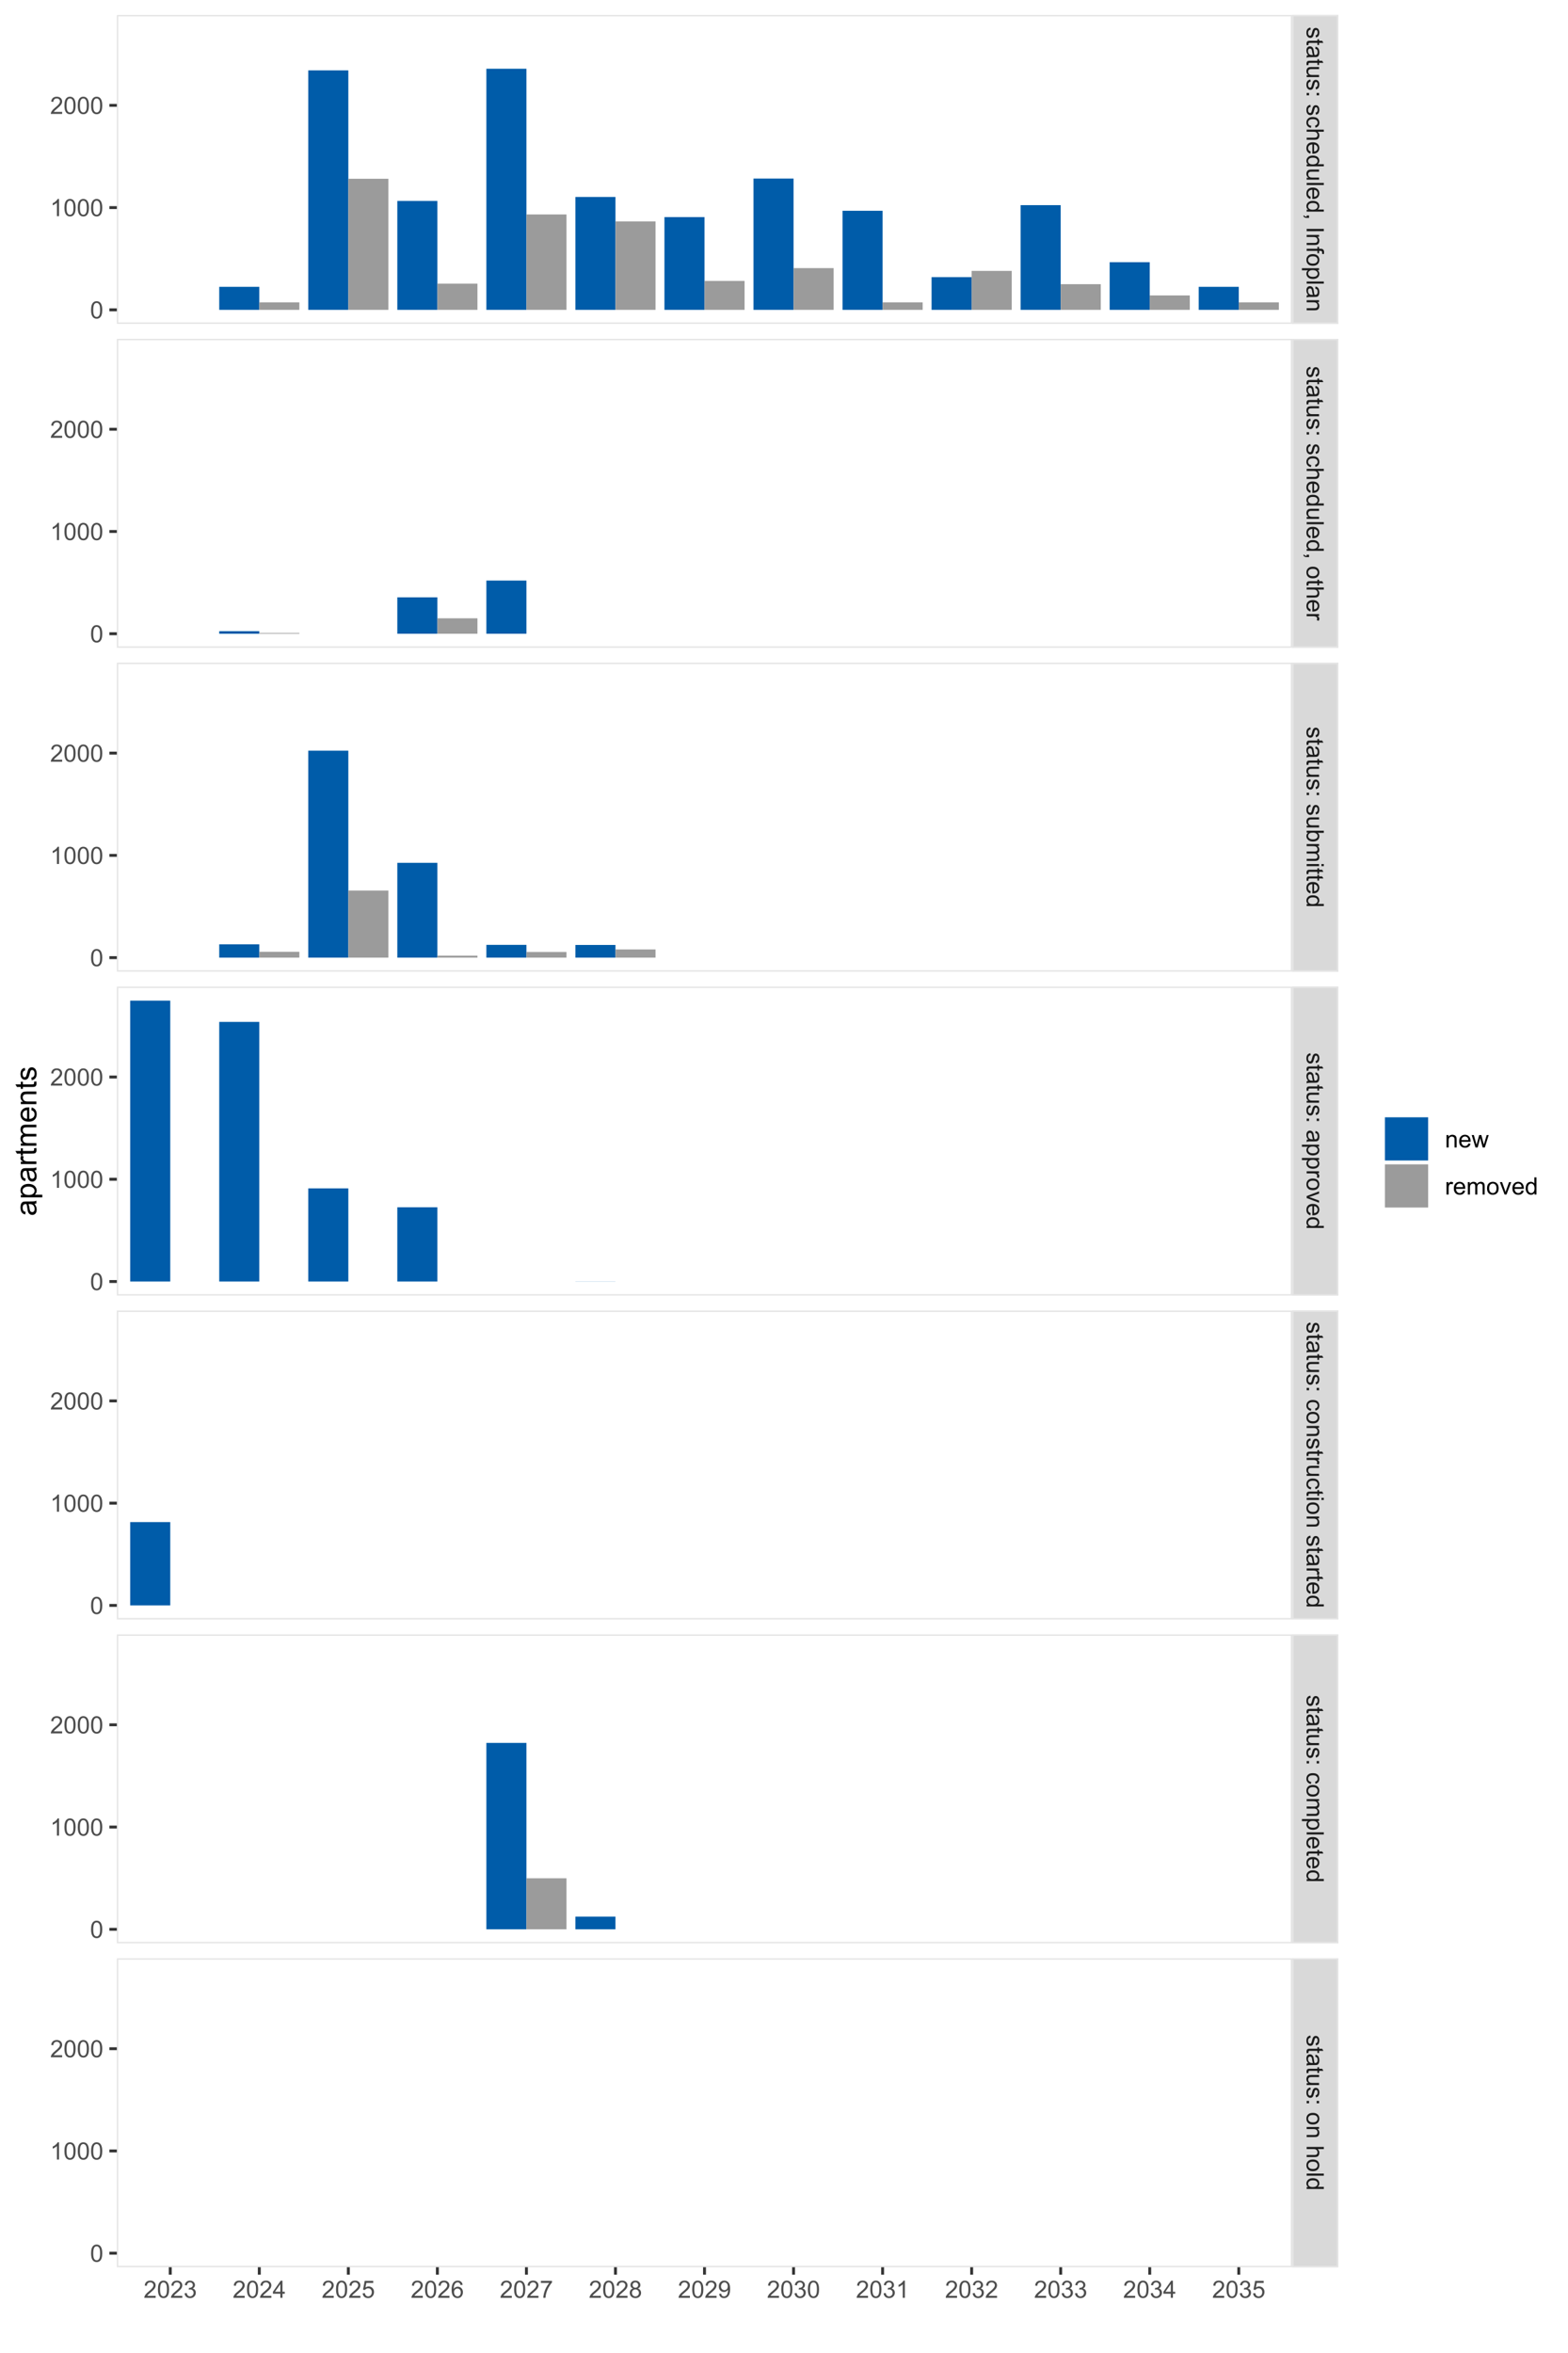 <?xml version="1.0" encoding="UTF-8"?>
<svg xmlns="http://www.w3.org/2000/svg" xmlns:xlink="http://www.w3.org/1999/xlink" width="576pt" height="864pt" viewBox="0 0 576 864" version="1.1">
<defs>
<g>
<symbol overflow="visible" id="glyph0-0">
<path style="stroke:none;" d="M 0 1.102 L 5.5 1.102 L 5.5 5.5 L 0 5.5 Z M 0.137 1.238 L 0.137 5.363 L 5.363 5.363 L 5.363 1.238 Z M 0.137 1.238 "/>
</symbol>
<symbol overflow="visible" id="glyph0-1">
<path style="stroke:none;" d="M 1.363 0.27 L 1.484 1.035 C 1.172 1.078 0.938 1.199 0.777 1.395 C 0.609 1.59 0.527 1.863 0.531 2.219 C 0.527 2.57 0.602 2.832 0.75 3.008 C 0.895 3.176 1.062 3.262 1.258 3.266 C 1.43 3.262 1.566 3.188 1.672 3.039 C 1.734 2.93 1.824 2.664 1.934 2.246 C 2.074 1.676 2.195 1.285 2.305 1.066 C 2.406 0.848 2.551 0.68 2.738 0.566 C 2.918 0.453 3.125 0.398 3.352 0.398 C 3.555 0.398 3.742 0.445 3.914 0.539 C 4.086 0.633 4.23 0.758 4.348 0.918 C 4.434 1.039 4.508 1.203 4.574 1.41 C 4.633 1.617 4.664 1.84 4.668 2.078 C 4.664 2.434 4.613 2.75 4.512 3.023 C 4.406 3.293 4.266 3.492 4.09 3.621 C 3.914 3.75 3.68 3.84 3.387 3.891 L 3.281 3.133 C 3.516 3.098 3.699 2.996 3.832 2.832 C 3.965 2.664 4.031 2.434 4.031 2.137 C 4.031 1.777 3.973 1.523 3.855 1.375 C 3.738 1.223 3.598 1.148 3.441 1.148 C 3.34 1.148 3.25 1.18 3.172 1.242 C 3.086 1.305 3.02 1.402 2.965 1.539 C 2.934 1.613 2.867 1.84 2.766 2.223 C 2.617 2.766 2.496 3.148 2.406 3.367 C 2.312 3.582 2.176 3.75 2 3.875 C 1.82 3.996 1.602 4.059 1.34 4.062 C 1.078 4.059 0.836 3.984 0.609 3.836 C 0.383 3.684 0.207 3.465 0.082 3.184 C -0.039 2.895 -0.098 2.574 -0.102 2.223 C -0.098 1.625 0.02 1.172 0.266 0.863 C 0.508 0.551 0.875 0.355 1.363 0.27 Z M 1.363 0.27 "/>
</symbol>
<symbol overflow="visible" id="glyph0-2">
<path style="stroke:none;" d="M 0.691 2.27 L 0.008 2.379 C -0.039 2.16 -0.059 1.965 -0.059 1.797 C -0.059 1.512 -0.016 1.293 0.074 1.141 C 0.16 0.984 0.277 0.875 0.422 0.816 C 0.566 0.75 0.871 0.719 1.336 0.723 L 3.961 0.723 L 3.961 0.156 L 4.562 0.156 L 4.562 0.723 L 5.695 0.723 L 6.156 1.492 L 4.562 1.492 L 4.562 2.27 L 3.961 2.27 L 3.961 1.492 L 1.293 1.492 C 1.07 1.488 0.93 1.5 0.867 1.531 C 0.805 1.555 0.754 1.602 0.715 1.664 C 0.676 1.727 0.656 1.812 0.66 1.93 C 0.656 2.012 0.668 2.125 0.691 2.27 Z M 0.691 2.27 "/>
</symbol>
<symbol overflow="visible" id="glyph0-3">
<path style="stroke:none;" d="M 0.562 3.559 C 0.32 3.27 0.148 2.996 0.047 2.73 C -0.051 2.465 -0.098 2.18 -0.102 1.879 C -0.098 1.375 0.02 0.988 0.266 0.719 C 0.508 0.449 0.82 0.316 1.203 0.316 C 1.422 0.316 1.629 0.367 1.816 0.469 C 2 0.57 2.148 0.703 2.262 0.867 C 2.371 1.031 2.453 1.215 2.516 1.426 C 2.551 1.574 2.59 1.805 2.629 2.113 C 2.703 2.734 2.793 3.195 2.895 3.492 C 3 3.492 3.066 3.492 3.098 3.496 C 3.41 3.492 3.633 3.418 3.766 3.277 C 3.938 3.074 4.023 2.781 4.027 2.398 C 4.023 2.031 3.961 1.762 3.836 1.59 C 3.707 1.414 3.48 1.289 3.16 1.207 L 3.262 0.449 C 3.582 0.516 3.844 0.629 4.043 0.789 C 4.242 0.945 4.395 1.172 4.504 1.473 C 4.609 1.77 4.664 2.117 4.668 2.508 C 4.664 2.898 4.617 3.215 4.527 3.457 C 4.434 3.699 4.32 3.879 4.184 3.996 C 4.043 4.109 3.867 4.188 3.656 4.238 C 3.523 4.258 3.285 4.27 2.945 4.273 L 1.914 4.273 C 1.191 4.27 0.734 4.289 0.547 4.324 C 0.352 4.355 0.172 4.418 0 4.52 L 0 3.711 C 0.16 3.629 0.348 3.578 0.562 3.559 Z M 2.289 3.492 C 2.172 3.211 2.074 2.789 2 2.23 C 1.949 1.91 1.898 1.684 1.844 1.555 C 1.785 1.422 1.699 1.32 1.59 1.25 C 1.477 1.176 1.355 1.141 1.227 1.145 C 1.016 1.141 0.844 1.219 0.707 1.379 C 0.57 1.531 0.504 1.762 0.504 2.062 C 0.504 2.359 0.566 2.621 0.699 2.855 C 0.824 3.086 1.004 3.258 1.234 3.367 C 1.406 3.449 1.664 3.492 2.008 3.492 Z M 2.289 3.492 "/>
</symbol>
<symbol overflow="visible" id="glyph0-4">
<path style="stroke:none;" d="M 0 3.57 L 0.672 3.57 C 0.156 3.211 -0.098 2.73 -0.102 2.121 C -0.098 1.852 -0.051 1.598 0.051 1.367 C 0.152 1.133 0.281 0.961 0.441 0.848 C 0.594 0.734 0.785 0.656 1.016 0.609 C 1.164 0.578 1.406 0.562 1.734 0.562 L 4.562 0.562 L 4.562 1.336 L 2.031 1.336 C 1.625 1.336 1.352 1.352 1.215 1.383 C 1.008 1.43 0.848 1.531 0.734 1.691 C 0.617 1.848 0.562 2.043 0.562 2.277 C 0.562 2.508 0.621 2.727 0.738 2.93 C 0.855 3.133 1.016 3.273 1.227 3.359 C 1.43 3.441 1.727 3.484 2.117 3.488 L 4.562 3.488 L 4.562 4.262 L 0 4.262 Z M 0 3.57 "/>
</symbol>
<symbol overflow="visible" id="glyph0-5">
<path style="stroke:none;" d="M 3.684 0.793 L 4.562 0.793 L 4.562 1.676 L 3.684 1.676 Z M 0 0.797 L 0.883 0.797 L 0.883 1.676 L 0 1.676 Z M 0 0.797 "/>
</symbol>
<symbol overflow="visible" id="glyph0-6">
<path style="stroke:none;" d=""/>
</symbol>
<symbol overflow="visible" id="glyph0-7">
<path style="stroke:none;" d="M 1.672 3.559 L 1.574 4.32 C 1.047 4.234 0.637 4.023 0.34 3.68 C 0.047 3.336 -0.098 2.914 -0.102 2.418 C -0.098 1.793 0.102 1.293 0.508 0.914 C 0.914 0.531 1.5 0.34 2.266 0.344 C 2.754 0.34 3.184 0.422 3.559 0.586 C 3.926 0.75 4.203 0.996 4.391 1.332 C 4.57 1.664 4.664 2.027 4.668 2.422 C 4.664 2.914 4.539 3.32 4.289 3.641 C 4.039 3.953 3.684 4.156 3.223 4.246 L 3.105 3.492 C 3.41 3.422 3.641 3.293 3.797 3.113 C 3.953 2.926 4.031 2.707 4.031 2.453 C 4.031 2.059 3.891 1.742 3.609 1.5 C 3.328 1.258 2.887 1.137 2.285 1.137 C 1.672 1.137 1.227 1.254 0.949 1.492 C 0.668 1.723 0.527 2.027 0.531 2.41 C 0.527 2.711 0.621 2.965 0.809 3.172 C 0.996 3.371 1.281 3.5 1.672 3.559 Z M 1.672 3.559 "/>
</symbol>
<symbol overflow="visible" id="glyph0-8">
<path style="stroke:none;" d="M 0 0.578 L 6.301 0.578 L 6.301 1.352 L 4.039 1.352 C 4.453 1.711 4.664 2.168 4.668 2.719 C 4.664 3.055 4.598 3.348 4.465 3.602 C 4.332 3.848 4.148 4.027 3.914 4.137 C 3.68 4.242 3.336 4.293 2.891 4.297 L 0 4.297 L 0 3.523 L 2.891 3.523 C 3.273 3.52 3.555 3.438 3.734 3.27 C 3.906 3.102 3.996 2.863 4 2.562 C 3.996 2.328 3.938 2.113 3.82 1.914 C 3.703 1.707 3.543 1.562 3.34 1.48 C 3.137 1.391 2.855 1.348 2.496 1.352 L 0 1.352 Z M 0 0.578 "/>
</symbol>
<symbol overflow="visible" id="glyph0-9">
<path style="stroke:none;" d="M 1.469 3.703 L 1.371 4.504 C 0.902 4.375 0.539 4.141 0.285 3.801 C 0.027 3.461 -0.098 3.027 -0.102 2.496 C -0.098 1.828 0.102 1.297 0.512 0.906 C 0.918 0.512 1.496 0.316 2.242 0.32 C 3.008 0.316 3.605 0.516 4.031 0.914 C 4.453 1.309 4.664 1.82 4.668 2.453 C 4.664 3.059 4.457 3.555 4.043 3.945 C 3.629 4.328 3.043 4.523 2.289 4.527 C 2.242 4.523 2.176 4.523 2.086 4.523 L 2.086 1.121 C 1.582 1.145 1.195 1.289 0.93 1.547 C 0.66 1.801 0.527 2.117 0.531 2.5 C 0.527 2.781 0.602 3.023 0.754 3.227 C 0.902 3.426 1.141 3.586 1.469 3.703 Z M 2.719 1.164 L 2.719 3.711 C 3.102 3.672 3.387 3.578 3.582 3.422 C 3.879 3.172 4.031 2.852 4.031 2.461 C 4.031 2.105 3.91 1.805 3.672 1.566 C 3.434 1.32 3.117 1.188 2.719 1.164 Z M 2.719 1.164 "/>
</symbol>
<symbol overflow="visible" id="glyph0-10">
<path style="stroke:none;" d="M 0 3.539 L 0.574 3.539 C 0.125 3.25 -0.098 2.824 -0.102 2.266 C -0.098 1.898 0 1.562 0.199 1.262 C 0.398 0.953 0.676 0.719 1.039 0.551 C 1.395 0.383 1.809 0.297 2.277 0.301 C 2.73 0.297 3.145 0.375 3.516 0.527 C 3.887 0.68 4.172 0.906 4.371 1.211 C 4.566 1.512 4.664 1.852 4.668 2.23 C 4.664 2.5 4.605 2.746 4.492 2.965 C 4.375 3.18 4.223 3.352 4.039 3.488 L 6.301 3.488 L 6.301 4.258 L 0 4.258 Z M 2.277 1.094 C 1.691 1.09 1.254 1.215 0.965 1.465 C 0.672 1.711 0.527 2 0.531 2.336 C 0.527 2.672 0.664 2.961 0.945 3.199 C 1.219 3.434 1.641 3.551 2.211 3.555 C 2.832 3.551 3.293 3.43 3.586 3.191 C 3.879 2.949 4.023 2.652 4.027 2.305 C 4.023 1.957 3.883 1.672 3.605 1.441 C 3.32 1.207 2.879 1.09 2.277 1.094 Z M 2.277 1.094 "/>
</symbol>
<symbol overflow="visible" id="glyph0-11">
<path style="stroke:none;" d="M 0 0.562 L 6.301 0.562 L 6.301 1.336 L 0 1.336 Z M 0 0.562 "/>
</symbol>
<symbol overflow="visible" id="glyph0-12">
<path style="stroke:none;" d="M 0 0.781 L 0.883 0.781 L 0.883 1.664 L 0 1.664 C -0.32 1.664 -0.578 1.605 -0.781 1.492 C -0.977 1.375 -1.133 1.191 -1.246 0.945 L -0.914 0.73 C -0.844 0.891 -0.738 1.012 -0.598 1.09 C -0.457 1.168 -0.258 1.211 0 1.219 Z M 0 0.781 "/>
</symbol>
<symbol overflow="visible" id="glyph0-13">
<path style="stroke:none;" d="M 0 0.82 L 6.301 0.82 L 6.301 1.652 L 0 1.656 Z M 0 0.82 "/>
</symbol>
<symbol overflow="visible" id="glyph0-14">
<path style="stroke:none;" d="M 0 0.578 L 4.562 0.578 L 4.562 1.277 L 3.914 1.277 C 4.414 1.609 4.664 2.09 4.668 2.727 C 4.664 3 4.613 3.254 4.52 3.484 C 4.418 3.715 4.289 3.887 4.129 4.004 C 3.969 4.113 3.777 4.195 3.559 4.246 C 3.41 4.273 3.16 4.289 2.805 4.289 L 0 4.289 L 0 3.516 L 2.777 3.516 C 3.09 3.516 3.324 3.484 3.484 3.426 C 3.637 3.363 3.762 3.258 3.855 3.105 C 3.949 2.949 3.996 2.77 3.996 2.566 C 3.996 2.234 3.891 1.949 3.68 1.711 C 3.469 1.469 3.07 1.348 2.492 1.352 L 0 1.352 Z M 0 0.578 "/>
</symbol>
<symbol overflow="visible" id="glyph0-15">
<path style="stroke:none;" d="M 0 0.766 L 3.961 0.766 L 3.961 0.082 L 4.562 0.082 L 4.562 0.766 L 5.047 0.766 C 5.352 0.762 5.582 0.789 5.73 0.848 C 5.93 0.918 6.09 1.047 6.219 1.238 C 6.34 1.422 6.402 1.688 6.406 2.027 C 6.402 2.246 6.379 2.484 6.328 2.75 L 5.656 2.633 C 5.68 2.469 5.695 2.32 5.699 2.18 C 5.695 1.941 5.645 1.773 5.547 1.68 C 5.445 1.582 5.258 1.535 4.984 1.535 L 4.562 1.535 L 4.562 2.422 L 3.961 2.422 L 3.961 1.535 L 0 1.535 Z M 0 0.766 "/>
</symbol>
<symbol overflow="visible" id="glyph0-16">
<path style="stroke:none;" d="M 2.281 0.293 C 3.125 0.293 3.754 0.527 4.16 0.996 C 4.496 1.387 4.664 1.863 4.668 2.434 C 4.664 3.059 4.457 3.57 4.051 3.969 C 3.637 4.363 3.07 4.562 2.348 4.566 C 1.758 4.562 1.297 4.477 0.961 4.301 C 0.625 4.125 0.363 3.867 0.176 3.535 C -0.008 3.195 -0.098 2.828 -0.102 2.434 C -0.098 1.789 0.102 1.273 0.512 0.883 C 0.918 0.488 1.508 0.293 2.281 0.293 Z M 2.281 1.086 C 1.695 1.082 1.258 1.211 0.969 1.469 C 0.672 1.723 0.527 2.043 0.531 2.434 C 0.527 2.812 0.672 3.133 0.969 3.391 C 1.258 3.645 1.707 3.773 2.309 3.773 C 2.871 3.773 3.297 3.645 3.59 3.387 C 3.879 3.129 4.023 2.809 4.027 2.434 C 4.023 2.043 3.879 1.723 3.594 1.469 C 3.301 1.211 2.863 1.082 2.281 1.086 Z M 2.281 1.086 "/>
</symbol>
<symbol overflow="visible" id="glyph0-17">
<path style="stroke:none;" d="M -1.75 0.582 L 4.562 0.578 L 4.562 1.285 L 3.969 1.285 C 4.199 1.449 4.375 1.637 4.492 1.848 C 4.605 2.051 4.664 2.305 4.668 2.609 C 4.664 2.992 4.562 3.336 4.367 3.637 C 4.164 3.934 3.883 4.16 3.516 4.312 C 3.148 4.465 2.746 4.539 2.316 4.543 C 1.848 4.539 1.43 4.457 1.055 4.289 C 0.68 4.121 0.391 3.875 0.195 3.559 C -0.004 3.238 -0.098 2.902 -0.102 2.551 C -0.098 2.289 -0.047 2.059 0.059 1.855 C 0.168 1.648 0.305 1.48 0.473 1.352 L -1.75 1.352 Z M 2.258 1.281 C 1.664 1.277 1.23 1.395 0.953 1.637 C 0.668 1.871 0.527 2.16 0.531 2.5 C 0.527 2.84 0.672 3.133 0.969 3.383 C 1.258 3.625 1.711 3.75 2.32 3.75 C 2.898 3.75 3.332 3.629 3.625 3.391 C 3.914 3.152 4.059 2.867 4.062 2.535 C 4.059 2.203 3.906 1.91 3.598 1.66 C 3.289 1.402 2.84 1.277 2.258 1.281 Z M 2.258 1.281 "/>
</symbol>
<symbol overflow="visible" id="glyph0-18">
<path style="stroke:none;" d="M 0 0.57 L 4.562 0.57 L 4.562 1.266 L 3.871 1.266 C 4.191 1.445 4.406 1.609 4.512 1.758 C 4.613 1.906 4.664 2.07 4.668 2.254 C 4.664 2.516 4.582 2.781 4.418 3.051 L 3.699 2.785 C 3.809 2.59 3.867 2.402 3.867 2.219 C 3.867 2.047 3.816 1.895 3.715 1.762 C 3.613 1.625 3.473 1.527 3.293 1.473 C 3.016 1.383 2.715 1.34 2.391 1.344 L 0 1.344 Z M 0 0.57 "/>
</symbol>
<symbol overflow="visible" id="glyph0-19">
<path style="stroke:none;" d="M 0 1.293 L 0 0.574 L 6.301 0.574 L 6.301 1.348 L 4.051 1.348 C 4.457 1.676 4.664 2.09 4.668 2.598 C 4.664 2.875 4.605 3.141 4.496 3.395 C 4.379 3.645 4.223 3.852 4.02 4.016 C 3.812 4.172 3.562 4.301 3.277 4.395 C 2.984 4.484 2.676 4.527 2.352 4.531 C 1.562 4.527 0.957 4.336 0.535 3.953 C 0.109 3.566 -0.098 3.102 -0.102 2.562 C -0.098 2.02 0.121 1.598 0.57 1.293 Z M 2.316 1.285 C 1.766 1.281 1.371 1.355 1.129 1.508 C 0.727 1.75 0.527 2.082 0.531 2.496 C 0.527 2.832 0.676 3.121 0.973 3.371 C 1.266 3.613 1.703 3.738 2.285 3.742 C 2.879 3.738 3.316 3.621 3.605 3.387 C 3.887 3.152 4.031 2.867 4.031 2.531 C 4.031 2.191 3.883 1.898 3.59 1.652 C 3.293 1.406 2.867 1.281 2.316 1.285 Z M 2.316 1.285 "/>
</symbol>
<symbol overflow="visible" id="glyph0-20">
<path style="stroke:none;" d="M 0 0.578 L 4.562 0.578 L 4.562 1.273 L 3.922 1.273 C 4.141 1.414 4.32 1.605 4.461 1.844 C 4.594 2.078 4.664 2.348 4.668 2.656 C 4.664 2.992 4.594 3.27 4.457 3.488 C 4.312 3.699 4.117 3.852 3.867 3.945 C 4.398 4.301 4.664 4.773 4.668 5.355 C 4.664 5.805 4.539 6.148 4.289 6.395 C 4.039 6.637 3.652 6.762 3.133 6.762 L 0 6.762 L 0 5.996 L 2.875 5.996 C 3.184 5.992 3.406 5.969 3.543 5.918 C 3.676 5.867 3.785 5.773 3.871 5.645 C 3.953 5.512 3.996 5.359 3.996 5.184 C 3.996 4.859 3.887 4.594 3.676 4.383 C 3.457 4.172 3.117 4.066 2.652 4.066 L 0 4.066 L 0 3.293 L 2.965 3.293 C 3.309 3.293 3.566 3.227 3.738 3.102 C 3.91 2.973 3.996 2.77 3.996 2.484 C 3.996 2.266 3.938 2.062 3.824 1.879 C 3.707 1.691 3.539 1.559 3.32 1.477 C 3.098 1.391 2.781 1.348 2.367 1.352 L 0 1.352 Z M 0 0.578 "/>
</symbol>
<symbol overflow="visible" id="glyph0-21">
<path style="stroke:none;" d="M 5.41 0.586 L 6.301 0.586 L 6.301 1.359 L 5.41 1.359 Z M 0 0.586 L 4.562 0.586 L 4.562 1.359 L 0 1.359 Z M 0 0.586 "/>
</symbol>
<symbol overflow="visible" id="glyph0-22">
<path style="stroke:none;" d="M 0 1.848 L 4.562 0.113 L 4.562 0.93 L 1.832 1.906 C 1.531 2.008 1.223 2.105 0.91 2.199 C 1.148 2.266 1.438 2.363 1.777 2.488 L 4.562 3.5 L 4.562 4.297 L 0 2.57 Z M 0 1.848 "/>
</symbol>
<symbol overflow="visible" id="glyph1-0">
<path style="stroke:none;" d="M 1.102 0 L 1.102 -5.5 L 5.5 -5.5 L 5.5 0 Z M 1.238 -0.137 L 5.363 -0.137 L 5.363 -5.363 L 1.238 -5.363 Z M 1.238 -0.137 "/>
</symbol>
<symbol overflow="visible" id="glyph1-1">
<path style="stroke:none;" d="M 4.43 -0.742 L 4.43 0 L 0.266 0 C 0.258 -0.188 0.289 -0.367 0.355 -0.539 C 0.461 -0.82 0.629 -1.098 0.863 -1.375 C 1.094 -1.648 1.434 -1.965 1.879 -2.328 C 2.562 -2.887 3.023 -3.332 3.266 -3.664 C 3.5 -3.988 3.621 -4.301 3.625 -4.594 C 3.621 -4.898 3.512 -5.156 3.297 -5.367 C 3.074 -5.578 2.789 -5.684 2.441 -5.684 C 2.066 -5.684 1.77 -5.57 1.547 -5.348 C 1.32 -5.125 1.207 -4.816 1.207 -4.422 L 0.414 -4.504 C 0.465 -5.094 0.668 -5.543 1.027 -5.855 C 1.379 -6.164 1.855 -6.32 2.457 -6.324 C 3.059 -6.32 3.539 -6.152 3.891 -5.82 C 4.242 -5.484 4.418 -5.07 4.422 -4.578 C 4.418 -4.32 4.367 -4.074 4.266 -3.832 C 4.164 -3.59 3.992 -3.332 3.754 -3.062 C 3.512 -2.793 3.113 -2.426 2.562 -1.957 C 2.094 -1.566 1.797 -1.301 1.664 -1.16 C 1.531 -1.02 1.422 -0.879 1.34 -0.742 Z M 4.43 -0.742 "/>
</symbol>
<symbol overflow="visible" id="glyph1-2">
<path style="stroke:none;" d="M 0.367 -3.105 C 0.363 -3.848 0.438 -4.445 0.594 -4.902 C 0.742 -5.355 0.973 -5.707 1.277 -5.953 C 1.578 -6.199 1.957 -6.32 2.418 -6.324 C 2.754 -6.32 3.051 -6.254 3.309 -6.121 C 3.562 -5.984 3.773 -5.789 3.938 -5.531 C 4.102 -5.273 4.23 -4.961 4.328 -4.594 C 4.422 -4.227 4.469 -3.73 4.473 -3.105 C 4.469 -2.367 4.395 -1.77 4.242 -1.316 C 4.09 -0.859 3.863 -0.508 3.562 -0.262 C 3.258 -0.016 2.875 0.105 2.418 0.109 C 1.809 0.105 1.332 -0.109 0.988 -0.547 C 0.57 -1.066 0.363 -1.922 0.367 -3.105 Z M 1.16 -3.105 C 1.16 -2.07 1.281 -1.379 1.523 -1.039 C 1.766 -0.695 2.062 -0.527 2.418 -0.527 C 2.773 -0.527 3.074 -0.699 3.316 -1.043 C 3.559 -1.387 3.68 -2.074 3.68 -3.105 C 3.68 -4.145 3.559 -4.832 3.316 -5.172 C 3.074 -5.512 2.77 -5.684 2.41 -5.684 C 2.051 -5.684 1.77 -5.531 1.559 -5.234 C 1.293 -4.844 1.16 -4.137 1.16 -3.105 Z M 1.16 -3.105 "/>
</symbol>
<symbol overflow="visible" id="glyph1-3">
<path style="stroke:none;" d="M 0.371 -1.664 L 1.145 -1.766 C 1.23 -1.324 1.383 -1.008 1.598 -0.816 C 1.809 -0.621 2.066 -0.527 2.375 -0.527 C 2.734 -0.527 3.043 -0.652 3.297 -0.906 C 3.547 -1.156 3.672 -1.469 3.676 -1.844 C 3.672 -2.195 3.555 -2.488 3.324 -2.719 C 3.09 -2.949 2.797 -3.062 2.441 -3.066 C 2.293 -3.062 2.109 -3.035 1.895 -2.98 L 1.98 -3.66 C 2.031 -3.652 2.07 -3.648 2.105 -3.652 C 2.434 -3.648 2.73 -3.734 2.996 -3.91 C 3.254 -4.078 3.387 -4.344 3.391 -4.703 C 3.387 -4.984 3.289 -5.219 3.102 -5.406 C 2.906 -5.59 2.66 -5.684 2.359 -5.688 C 2.055 -5.684 1.805 -5.59 1.605 -5.402 C 1.402 -5.215 1.273 -4.93 1.219 -4.555 L 0.445 -4.691 C 0.539 -5.207 0.754 -5.609 1.09 -5.895 C 1.426 -6.18 1.844 -6.32 2.344 -6.324 C 2.688 -6.32 3.004 -6.246 3.293 -6.102 C 3.582 -5.953 3.801 -5.754 3.953 -5.5 C 4.105 -5.242 4.184 -4.973 4.184 -4.688 C 4.184 -4.414 4.109 -4.164 3.965 -3.945 C 3.816 -3.719 3.602 -3.543 3.316 -3.41 C 3.688 -3.324 3.977 -3.145 4.184 -2.875 C 4.391 -2.602 4.492 -2.262 4.496 -1.859 C 4.492 -1.305 4.293 -0.84 3.895 -0.461 C 3.492 -0.078 2.984 0.109 2.371 0.113 C 1.816 0.109 1.355 -0.051 0.992 -0.379 C 0.625 -0.707 0.418 -1.137 0.371 -1.664 Z M 0.371 -1.664 "/>
</symbol>
<symbol overflow="visible" id="glyph1-4">
<path style="stroke:none;" d="M 2.844 0 L 2.844 -1.508 L 0.113 -1.508 L 0.113 -2.219 L 2.988 -6.301 L 3.617 -6.301 L 3.617 -2.219 L 4.469 -2.219 L 4.469 -1.508 L 3.617 -1.508 L 3.617 0 Z M 2.844 -2.219 L 2.844 -5.059 L 0.871 -2.219 Z M 2.844 -2.219 "/>
</symbol>
<symbol overflow="visible" id="glyph1-5">
<path style="stroke:none;" d="M 0.367 -1.648 L 1.176 -1.719 C 1.234 -1.32 1.375 -1.023 1.594 -0.824 C 1.812 -0.625 2.078 -0.527 2.391 -0.527 C 2.762 -0.527 3.074 -0.668 3.336 -0.949 C 3.59 -1.23 3.719 -1.602 3.723 -2.066 C 3.719 -2.504 3.594 -2.852 3.348 -3.109 C 3.098 -3.363 2.773 -3.492 2.375 -3.492 C 2.125 -3.492 1.902 -3.434 1.703 -3.32 C 1.5 -3.207 1.344 -3.062 1.23 -2.883 L 0.504 -2.977 L 1.113 -6.215 L 4.246 -6.215 L 4.246 -5.473 L 1.73 -5.473 L 1.391 -3.781 C 1.766 -4.039 2.164 -4.172 2.582 -4.176 C 3.129 -4.172 3.594 -3.98 3.973 -3.605 C 4.352 -3.223 4.539 -2.734 4.543 -2.137 C 4.539 -1.562 4.375 -1.07 4.043 -0.656 C 3.637 -0.148 3.086 0.105 2.391 0.109 C 1.816 0.105 1.348 -0.051 0.984 -0.371 C 0.621 -0.691 0.414 -1.117 0.367 -1.648 Z M 0.367 -1.648 "/>
</symbol>
<symbol overflow="visible" id="glyph1-6">
<path style="stroke:none;" d="M 4.379 -4.758 L 3.609 -4.695 C 3.539 -4.996 3.441 -5.219 3.316 -5.359 C 3.105 -5.574 2.848 -5.684 2.543 -5.688 C 2.297 -5.684 2.078 -5.617 1.895 -5.484 C 1.648 -5.305 1.457 -5.043 1.32 -4.703 C 1.176 -4.363 1.105 -3.879 1.102 -3.25 C 1.285 -3.531 1.512 -3.742 1.781 -3.879 C 2.051 -4.016 2.332 -4.082 2.629 -4.086 C 3.141 -4.082 3.578 -3.895 3.945 -3.516 C 4.305 -3.137 4.488 -2.645 4.492 -2.047 C 4.488 -1.648 4.402 -1.281 4.234 -0.941 C 4.062 -0.602 3.828 -0.34 3.531 -0.16 C 3.23 0.02 2.895 0.105 2.52 0.109 C 1.871 0.105 1.344 -0.129 0.941 -0.602 C 0.531 -1.074 0.328 -1.855 0.332 -2.949 C 0.328 -4.16 0.551 -5.047 1.004 -5.602 C 1.395 -6.082 1.926 -6.32 2.59 -6.324 C 3.086 -6.32 3.492 -6.184 3.809 -5.906 C 4.125 -5.629 4.312 -5.246 4.379 -4.758 Z M 1.219 -2.039 C 1.219 -1.773 1.273 -1.516 1.387 -1.273 C 1.5 -1.027 1.66 -0.844 1.863 -0.719 C 2.066 -0.59 2.277 -0.527 2.504 -0.527 C 2.828 -0.527 3.109 -0.656 3.348 -0.922 C 3.578 -1.184 3.695 -1.543 3.699 -2 C 3.695 -2.43 3.582 -2.773 3.352 -3.027 C 3.117 -3.273 2.824 -3.398 2.477 -3.402 C 2.121 -3.398 1.824 -3.273 1.582 -3.027 C 1.34 -2.773 1.219 -2.445 1.219 -2.039 Z M 1.219 -2.039 "/>
</symbol>
<symbol overflow="visible" id="glyph1-7">
<path style="stroke:none;" d="M 0.418 -5.473 L 0.418 -6.219 L 4.496 -6.219 L 4.496 -5.617 C 4.09 -5.188 3.691 -4.621 3.301 -3.914 C 2.902 -3.203 2.602 -2.473 2.391 -1.73 C 2.234 -1.199 2.133 -0.625 2.094 0 L 1.297 0 C 1.305 -0.492 1.402 -1.09 1.59 -1.793 C 1.773 -2.496 2.043 -3.172 2.391 -3.824 C 2.738 -4.477 3.109 -5.027 3.504 -5.473 Z M 0.418 -5.473 "/>
</symbol>
<symbol overflow="visible" id="glyph1-8">
<path style="stroke:none;" d="M 1.555 -3.418 C 1.23 -3.531 0.992 -3.699 0.84 -3.918 C 0.684 -4.133 0.609 -4.395 0.609 -4.699 C 0.609 -5.156 0.773 -5.539 1.102 -5.855 C 1.43 -6.164 1.867 -6.32 2.418 -6.324 C 2.969 -6.32 3.41 -6.16 3.746 -5.844 C 4.078 -5.523 4.246 -5.137 4.25 -4.68 C 4.246 -4.387 4.172 -4.133 4.02 -3.918 C 3.863 -3.699 3.629 -3.531 3.32 -3.418 C 3.707 -3.285 4 -3.082 4.203 -2.805 C 4.402 -2.52 4.504 -2.184 4.508 -1.801 C 4.504 -1.258 4.312 -0.805 3.934 -0.441 C 3.551 -0.074 3.051 0.105 2.434 0.109 C 1.809 0.105 1.309 -0.074 0.926 -0.441 C 0.543 -0.809 0.352 -1.27 0.355 -1.82 C 0.352 -2.23 0.457 -2.574 0.668 -2.852 C 0.875 -3.125 1.168 -3.312 1.555 -3.418 Z M 1.402 -4.727 C 1.398 -4.426 1.496 -4.184 1.688 -3.996 C 1.879 -3.805 2.129 -3.707 2.438 -3.711 C 2.734 -3.707 2.977 -3.801 3.168 -3.992 C 3.355 -4.176 3.449 -4.406 3.453 -4.684 C 3.449 -4.965 3.352 -5.203 3.16 -5.398 C 2.961 -5.586 2.719 -5.684 2.43 -5.688 C 2.129 -5.684 1.883 -5.59 1.691 -5.402 C 1.496 -5.215 1.398 -4.988 1.402 -4.727 Z M 1.152 -1.816 C 1.148 -1.598 1.199 -1.383 1.309 -1.176 C 1.41 -0.969 1.566 -0.809 1.773 -0.695 C 1.98 -0.582 2.203 -0.527 2.441 -0.527 C 2.809 -0.527 3.113 -0.645 3.355 -0.883 C 3.594 -1.121 3.715 -1.426 3.719 -1.793 C 3.715 -2.164 3.59 -2.469 3.344 -2.715 C 3.094 -2.957 2.785 -3.082 2.414 -3.082 C 2.051 -3.082 1.75 -2.961 1.512 -2.719 C 1.27 -2.477 1.148 -2.176 1.152 -1.816 Z M 1.152 -1.816 "/>
</symbol>
<symbol overflow="visible" id="glyph1-9">
<path style="stroke:none;" d="M 0.48 -1.457 L 1.227 -1.527 C 1.285 -1.172 1.406 -0.918 1.586 -0.762 C 1.762 -0.605 1.988 -0.527 2.27 -0.527 C 2.504 -0.527 2.715 -0.582 2.895 -0.691 C 3.074 -0.801 3.219 -0.945 3.336 -1.129 C 3.445 -1.309 3.543 -1.555 3.621 -1.863 C 3.699 -2.172 3.738 -2.484 3.738 -2.809 C 3.738 -2.84 3.734 -2.895 3.734 -2.965 C 3.578 -2.715 3.367 -2.512 3.102 -2.363 C 2.828 -2.207 2.539 -2.133 2.23 -2.137 C 1.707 -2.133 1.266 -2.32 0.906 -2.703 C 0.543 -3.078 0.363 -3.578 0.367 -4.199 C 0.363 -4.836 0.551 -5.348 0.93 -5.738 C 1.305 -6.125 1.777 -6.32 2.348 -6.324 C 2.754 -6.32 3.129 -6.211 3.469 -5.992 C 3.809 -5.77 4.066 -5.457 4.242 -5.051 C 4.418 -4.641 4.504 -4.047 4.508 -3.277 C 4.504 -2.469 4.418 -1.828 4.246 -1.355 C 4.07 -0.875 3.809 -0.512 3.465 -0.266 C 3.117 -0.016 2.715 0.105 2.25 0.109 C 1.758 0.105 1.355 -0.027 1.043 -0.301 C 0.73 -0.574 0.543 -0.961 0.48 -1.457 Z M 3.648 -4.238 C 3.645 -4.676 3.527 -5.027 3.293 -5.293 C 3.055 -5.551 2.77 -5.684 2.441 -5.684 C 2.094 -5.684 1.793 -5.543 1.543 -5.262 C 1.285 -4.98 1.16 -4.617 1.16 -4.172 C 1.16 -3.77 1.281 -3.441 1.523 -3.195 C 1.766 -2.941 2.062 -2.816 2.418 -2.82 C 2.773 -2.816 3.066 -2.941 3.301 -3.195 C 3.527 -3.441 3.645 -3.789 3.648 -4.238 Z M 3.648 -4.238 "/>
</symbol>
<symbol overflow="visible" id="glyph1-10">
<path style="stroke:none;" d="M 3.277 0 L 2.504 0 L 2.504 -4.93 C 2.316 -4.75 2.074 -4.574 1.773 -4.395 C 1.469 -4.215 1.195 -4.082 0.957 -3.996 L 0.957 -4.742 C 1.387 -4.941 1.766 -5.188 2.09 -5.48 C 2.414 -5.77 2.645 -6.051 2.781 -6.324 L 3.277 -6.324 Z M 3.277 0 "/>
</symbol>
<symbol overflow="visible" id="glyph1-11">
<path style="stroke:none;" d="M 0.578 0 L 0.578 -4.562 L 1.277 -4.562 L 1.277 -3.914 C 1.609 -4.414 2.09 -4.664 2.727 -4.668 C 3 -4.664 3.254 -4.613 3.484 -4.52 C 3.715 -4.418 3.887 -4.289 4.004 -4.129 C 4.113 -3.969 4.195 -3.777 4.246 -3.559 C 4.273 -3.41 4.289 -3.16 4.289 -2.805 L 4.289 0 L 3.516 0 L 3.516 -2.777 C 3.516 -3.09 3.484 -3.324 3.426 -3.484 C 3.363 -3.637 3.258 -3.762 3.105 -3.855 C 2.949 -3.949 2.77 -3.996 2.566 -3.996 C 2.234 -3.996 1.949 -3.891 1.711 -3.68 C 1.469 -3.469 1.348 -3.07 1.352 -2.492 L 1.352 0 Z M 0.578 0 "/>
</symbol>
<symbol overflow="visible" id="glyph1-12">
<path style="stroke:none;" d="M 3.703 -1.469 L 4.504 -1.371 C 4.375 -0.902 4.141 -0.539 3.801 -0.285 C 3.461 -0.027 3.027 0.098 2.496 0.102 C 1.828 0.098 1.297 -0.102 0.906 -0.512 C 0.512 -0.918 0.316 -1.496 0.32 -2.242 C 0.316 -3.008 0.516 -3.605 0.914 -4.031 C 1.309 -4.453 1.82 -4.664 2.453 -4.668 C 3.059 -4.664 3.555 -4.457 3.945 -4.043 C 4.328 -3.629 4.523 -3.043 4.527 -2.289 C 4.523 -2.242 4.523 -2.176 4.523 -2.086 L 1.121 -2.086 C 1.145 -1.582 1.289 -1.195 1.547 -0.93 C 1.801 -0.66 2.117 -0.527 2.5 -0.531 C 2.781 -0.527 3.023 -0.602 3.227 -0.754 C 3.426 -0.902 3.586 -1.141 3.703 -1.469 Z M 1.164 -2.719 L 3.711 -2.719 C 3.672 -3.102 3.578 -3.387 3.422 -3.582 C 3.172 -3.879 2.852 -4.031 2.461 -4.031 C 2.105 -4.031 1.805 -3.91 1.566 -3.672 C 1.32 -3.434 1.188 -3.117 1.164 -2.719 Z M 1.164 -2.719 "/>
</symbol>
<symbol overflow="visible" id="glyph1-13">
<path style="stroke:none;" d="M 1.422 0 L 0.027 -4.562 L 0.824 -4.562 L 1.551 -1.93 L 1.82 -0.949 C 1.832 -0.996 1.91 -1.309 2.059 -1.891 L 2.785 -4.562 L 3.578 -4.562 L 4.262 -1.918 L 4.492 -1.043 L 4.754 -1.926 L 5.535 -4.562 L 6.285 -4.562 L 4.859 0 L 4.055 0 L 3.332 -2.734 L 3.152 -3.512 L 2.23 0 Z M 1.422 0 "/>
</symbol>
<symbol overflow="visible" id="glyph1-14">
<path style="stroke:none;" d="M 0.57 0 L 0.57 -4.562 L 1.266 -4.562 L 1.266 -3.871 C 1.445 -4.191 1.609 -4.406 1.758 -4.512 C 1.906 -4.613 2.07 -4.664 2.258 -4.668 C 2.516 -4.664 2.781 -4.582 3.051 -4.418 L 2.785 -3.699 C 2.59 -3.809 2.402 -3.867 2.219 -3.867 C 2.047 -3.867 1.895 -3.816 1.762 -3.715 C 1.625 -3.613 1.527 -3.473 1.473 -3.293 C 1.383 -3.016 1.34 -2.715 1.344 -2.391 L 1.344 0 Z M 0.57 0 "/>
</symbol>
<symbol overflow="visible" id="glyph1-15">
<path style="stroke:none;" d="M 0.578 0 L 0.578 -4.562 L 1.273 -4.562 L 1.273 -3.922 C 1.414 -4.141 1.605 -4.32 1.844 -4.461 C 2.078 -4.594 2.348 -4.664 2.656 -4.668 C 2.992 -4.664 3.27 -4.594 3.488 -4.457 C 3.699 -4.312 3.852 -4.117 3.945 -3.867 C 4.301 -4.398 4.773 -4.664 5.355 -4.668 C 5.805 -4.664 6.148 -4.539 6.395 -4.289 C 6.637 -4.039 6.762 -3.652 6.762 -3.133 L 6.762 0 L 5.996 0 L 5.996 -2.875 C 5.992 -3.184 5.969 -3.406 5.918 -3.543 C 5.867 -3.676 5.773 -3.785 5.645 -3.871 C 5.512 -3.953 5.359 -3.996 5.184 -3.996 C 4.859 -3.996 4.594 -3.887 4.383 -3.676 C 4.172 -3.457 4.066 -3.117 4.066 -2.652 L 4.066 0 L 3.293 0 L 3.293 -2.965 C 3.293 -3.309 3.227 -3.566 3.102 -3.738 C 2.973 -3.91 2.77 -3.996 2.484 -3.996 C 2.266 -3.996 2.062 -3.938 1.879 -3.824 C 1.691 -3.707 1.559 -3.539 1.477 -3.32 C 1.391 -3.098 1.348 -2.781 1.352 -2.367 L 1.352 0 Z M 0.578 0 "/>
</symbol>
<symbol overflow="visible" id="glyph1-16">
<path style="stroke:none;" d="M 0.293 -2.281 C 0.293 -3.125 0.527 -3.754 0.996 -4.16 C 1.387 -4.496 1.863 -4.664 2.434 -4.668 C 3.059 -4.664 3.57 -4.457 3.969 -4.051 C 4.363 -3.637 4.562 -3.07 4.566 -2.348 C 4.562 -1.758 4.477 -1.297 4.301 -0.961 C 4.125 -0.625 3.867 -0.363 3.535 -0.176 C 3.195 0.008 2.828 0.098 2.434 0.102 C 1.789 0.098 1.273 -0.102 0.883 -0.512 C 0.488 -0.918 0.293 -1.508 0.293 -2.281 Z M 1.086 -2.281 C 1.082 -1.695 1.211 -1.258 1.469 -0.969 C 1.723 -0.672 2.043 -0.527 2.434 -0.531 C 2.812 -0.527 3.133 -0.672 3.391 -0.969 C 3.645 -1.258 3.773 -1.707 3.773 -2.309 C 3.773 -2.871 3.645 -3.297 3.387 -3.59 C 3.129 -3.879 2.809 -4.023 2.434 -4.027 C 2.043 -4.023 1.723 -3.879 1.469 -3.594 C 1.211 -3.301 1.082 -2.863 1.086 -2.281 Z M 1.086 -2.281 "/>
</symbol>
<symbol overflow="visible" id="glyph1-17">
<path style="stroke:none;" d="M 1.848 0 L 0.113 -4.562 L 0.93 -4.562 L 1.906 -1.832 C 2.008 -1.531 2.105 -1.223 2.199 -0.91 C 2.266 -1.148 2.363 -1.438 2.488 -1.777 L 3.504 -4.562 L 4.297 -4.562 L 2.57 0 Z M 1.848 0 "/>
</symbol>
<symbol overflow="visible" id="glyph1-18">
<path style="stroke:none;" d="M 3.539 0 L 3.539 -0.574 C 3.25 -0.125 2.824 0.098 2.266 0.102 C 1.898 0.098 1.562 0 1.262 -0.199 C 0.953 -0.398 0.719 -0.676 0.551 -1.039 C 0.383 -1.395 0.297 -1.809 0.301 -2.277 C 0.297 -2.73 0.375 -3.145 0.527 -3.516 C 0.68 -3.887 0.906 -4.172 1.211 -4.371 C 1.512 -4.566 1.852 -4.664 2.23 -4.668 C 2.5 -4.664 2.746 -4.605 2.965 -4.492 C 3.18 -4.375 3.352 -4.223 3.488 -4.039 L 3.488 -6.301 L 4.258 -6.301 L 4.258 0 Z M 1.094 -2.277 C 1.09 -1.691 1.215 -1.254 1.465 -0.965 C 1.711 -0.672 2 -0.527 2.336 -0.531 C 2.672 -0.527 2.961 -0.664 3.199 -0.945 C 3.434 -1.219 3.551 -1.641 3.555 -2.211 C 3.551 -2.832 3.43 -3.293 3.191 -3.586 C 2.949 -3.879 2.652 -4.023 2.305 -4.027 C 1.957 -4.023 1.672 -3.883 1.441 -3.605 C 1.207 -3.32 1.09 -2.879 1.094 -2.277 Z M 1.094 -2.277 "/>
</symbol>
<symbol overflow="visible" id="glyph2-0">
<path style="stroke:none;" d="M 0 -1.375 L -6.875 -1.375 L -6.875 -6.875 L 0 -6.875 Z M -0.172 -1.547 L -0.172 -6.703 L -6.703 -6.703 L -6.703 -1.547 Z M -0.172 -1.547 "/>
</symbol>
<symbol overflow="visible" id="glyph2-1">
<path style="stroke:none;" d="M -0.703 -4.445 C -0.398 -4.086 -0.184 -3.742 -0.059 -3.414 C 0.066 -3.082 0.129 -2.727 0.129 -2.348 C 0.129 -1.719 -0.023 -1.238 -0.328 -0.902 C -0.633 -0.566 -1.023 -0.398 -1.504 -0.398 C -1.781 -0.398 -2.035 -0.461 -2.27 -0.586 C -2.496 -0.711 -2.684 -0.875 -2.824 -1.086 C -2.965 -1.289 -3.07 -1.523 -3.141 -1.785 C -3.191 -1.969 -3.238 -2.254 -3.289 -2.641 C -3.375 -3.418 -3.488 -3.992 -3.621 -4.367 C -3.754 -4.367 -3.836 -4.371 -3.871 -4.371 C -4.266 -4.371 -4.543 -4.277 -4.703 -4.098 C -4.918 -3.848 -5.027 -3.48 -5.031 -2.996 C -5.027 -2.539 -4.949 -2.203 -4.793 -1.988 C -4.633 -1.77 -4.352 -1.609 -3.949 -1.508 L -4.078 -0.562 C -4.48 -0.648 -4.805 -0.789 -5.055 -0.988 C -5.301 -1.184 -5.492 -1.469 -5.629 -1.844 C -5.762 -2.215 -5.828 -2.645 -5.832 -3.137 C -5.828 -3.621 -5.773 -4.02 -5.66 -4.324 C -5.543 -4.629 -5.398 -4.852 -5.227 -4.996 C -5.055 -5.137 -4.836 -5.238 -4.57 -5.297 C -4.406 -5.328 -4.109 -5.344 -3.68 -5.344 L -2.391 -5.344 C -1.492 -5.344 -0.922 -5.363 -0.684 -5.406 C -0.445 -5.445 -0.219 -5.527 0 -5.648 L 0 -4.641 C -0.199 -4.539 -0.434 -4.473 -0.703 -4.445 Z M -2.863 -4.367 C -2.719 -4.012 -2.598 -3.488 -2.496 -2.789 C -2.438 -2.391 -2.371 -2.109 -2.301 -1.945 C -2.227 -1.781 -2.121 -1.652 -1.988 -1.562 C -1.848 -1.473 -1.695 -1.43 -1.531 -1.43 C -1.27 -1.43 -1.055 -1.527 -0.887 -1.723 C -0.711 -1.918 -0.625 -2.203 -0.629 -2.578 C -0.625 -2.949 -0.707 -3.277 -0.871 -3.57 C -1.031 -3.859 -1.254 -4.074 -1.543 -4.211 C -1.754 -4.312 -2.078 -4.363 -2.508 -4.367 Z M -2.863 -4.367 "/>
</symbol>
<symbol overflow="visible" id="glyph2-2">
<path style="stroke:none;" d="M 2.188 -0.727 L -5.703 -0.727 L -5.703 -1.605 L -4.961 -1.605 C -5.25 -1.812 -5.469 -2.047 -5.613 -2.309 C -5.758 -2.57 -5.828 -2.887 -5.832 -3.262 C -5.828 -3.746 -5.703 -4.176 -5.457 -4.551 C -5.203 -4.922 -4.852 -5.203 -4.395 -5.391 C -3.938 -5.578 -3.438 -5.672 -2.895 -5.676 C -2.309 -5.672 -1.781 -5.566 -1.316 -5.359 C -0.848 -5.148 -0.488 -4.844 -0.242 -4.449 C 0.008 -4.047 0.129 -3.629 0.129 -3.191 C 0.129 -2.867 0.062 -2.578 -0.074 -2.32 C -0.207 -2.062 -0.379 -1.852 -0.59 -1.691 L 2.188 -1.691 Z M -2.82 -1.602 C -2.082 -1.598 -1.539 -1.746 -1.191 -2.047 C -0.836 -2.34 -0.66 -2.699 -0.664 -3.125 C -0.66 -3.551 -0.844 -3.918 -1.211 -4.227 C -1.574 -4.531 -2.137 -4.688 -2.898 -4.688 C -3.625 -4.688 -4.168 -4.535 -4.531 -4.238 C -4.891 -3.938 -5.074 -3.582 -5.074 -3.168 C -5.074 -2.754 -4.879 -2.391 -4.496 -2.074 C -4.109 -1.758 -3.551 -1.598 -2.82 -1.602 Z M -2.82 -1.602 "/>
</symbol>
<symbol overflow="visible" id="glyph2-3">
<path style="stroke:none;" d="M 0 -0.715 L -5.703 -0.715 L -5.703 -1.586 L -4.84 -1.586 C -5.242 -1.805 -5.508 -2.008 -5.637 -2.199 C -5.766 -2.383 -5.828 -2.59 -5.832 -2.82 C -5.828 -3.141 -5.727 -3.473 -5.523 -3.812 L -4.625 -3.48 C -4.762 -3.242 -4.832 -3.004 -4.836 -2.773 C -4.832 -2.555 -4.77 -2.363 -4.645 -2.199 C -4.516 -2.027 -4.34 -1.91 -4.113 -1.844 C -3.77 -1.73 -3.391 -1.676 -2.984 -1.68 L 0 -1.68 Z M 0 -0.715 "/>
</symbol>
<symbol overflow="visible" id="glyph2-4">
<path style="stroke:none;" d="M -0.863 -2.836 L -0.012 -2.977 C 0.043 -2.703 0.07 -2.457 0.074 -2.246 C 0.07 -1.891 0.02 -1.621 -0.09 -1.43 C -0.199 -1.234 -0.348 -1.098 -0.527 -1.02 C -0.707 -0.941 -1.086 -0.902 -1.672 -0.902 L -4.953 -0.902 L -4.953 -0.195 L -5.703 -0.195 L -5.703 -0.902 L -7.117 -0.902 L -7.695 -1.863 L -5.703 -1.863 L -5.703 -2.836 L -4.953 -2.836 L -4.953 -1.863 L -1.617 -1.863 C -1.34 -1.863 -1.16 -1.879 -1.082 -1.914 C -1 -1.945 -0.938 -2 -0.895 -2.078 C -0.848 -2.152 -0.824 -2.262 -0.828 -2.41 C -0.824 -2.516 -0.836 -2.66 -0.863 -2.836 Z M -0.863 -2.836 "/>
</symbol>
<symbol overflow="visible" id="glyph2-5">
<path style="stroke:none;" d="M 0 -0.727 L -5.703 -0.727 L -5.703 -1.59 L -4.902 -1.59 C -5.18 -1.766 -5.406 -2.004 -5.578 -2.305 C -5.746 -2.598 -5.828 -2.938 -5.832 -3.32 C -5.828 -3.738 -5.742 -4.086 -5.566 -4.359 C -5.391 -4.629 -5.145 -4.816 -4.836 -4.93 C -5.496 -5.379 -5.828 -5.969 -5.832 -6.691 C -5.828 -7.254 -5.672 -7.688 -5.363 -7.996 C -5.047 -8.297 -4.566 -8.449 -3.914 -8.453 L 0 -8.453 L 0 -7.492 L -3.594 -7.492 C -3.977 -7.488 -4.254 -7.457 -4.426 -7.398 C -4.594 -7.332 -4.734 -7.219 -4.84 -7.059 C -4.941 -6.891 -4.992 -6.695 -4.996 -6.477 C -4.992 -6.07 -4.859 -5.738 -4.594 -5.477 C -4.328 -5.211 -3.898 -5.078 -3.312 -5.082 L 0 -5.082 L 0 -4.113 L -3.707 -4.113 C -4.133 -4.113 -4.453 -4.031 -4.672 -3.875 C -4.883 -3.715 -4.992 -3.461 -4.996 -3.105 C -4.992 -2.832 -4.922 -2.578 -4.781 -2.348 C -4.637 -2.117 -4.426 -1.949 -4.152 -1.848 C -3.875 -1.738 -3.477 -1.688 -2.961 -1.691 L 0 -1.691 Z M 0 -0.727 "/>
</symbol>
<symbol overflow="visible" id="glyph2-6">
<path style="stroke:none;" d="M -1.836 -4.629 L -1.715 -5.629 C -1.125 -5.469 -0.672 -5.176 -0.352 -4.75 C -0.031 -4.324 0.129 -3.781 0.129 -3.121 C 0.129 -2.281 -0.125 -1.617 -0.641 -1.133 C -1.152 -0.641 -1.875 -0.398 -2.805 -0.402 C -3.762 -0.398 -4.504 -0.645 -5.035 -1.145 C -5.562 -1.637 -5.828 -2.277 -5.832 -3.066 C -5.828 -3.824 -5.57 -4.449 -5.051 -4.934 C -4.531 -5.418 -3.801 -5.66 -2.863 -5.66 C -2.805 -5.66 -2.719 -5.656 -2.605 -5.656 L -2.605 -1.402 C -1.977 -1.434 -1.496 -1.613 -1.164 -1.934 C -0.828 -2.25 -0.66 -2.645 -0.664 -3.125 C -0.66 -3.477 -0.754 -3.781 -0.941 -4.031 C -1.125 -4.281 -1.422 -4.48 -1.836 -4.629 Z M -3.398 -1.457 L -3.398 -4.641 C -3.879 -4.598 -4.238 -4.473 -4.48 -4.273 C -4.852 -3.961 -5.039 -3.562 -5.039 -3.078 C -5.039 -2.629 -4.891 -2.258 -4.594 -1.957 C -4.297 -1.652 -3.898 -1.484 -3.398 -1.457 Z M -3.398 -1.457 "/>
</symbol>
<symbol overflow="visible" id="glyph2-7">
<path style="stroke:none;" d="M 0 -0.727 L -5.703 -0.727 L -5.703 -1.594 L -4.895 -1.594 C -5.516 -2.012 -5.828 -2.617 -5.832 -3.41 C -5.828 -3.754 -5.766 -4.066 -5.645 -4.355 C -5.52 -4.641 -5.359 -4.859 -5.16 -5.004 C -4.957 -5.145 -4.719 -5.242 -4.445 -5.305 C -4.266 -5.336 -3.953 -5.355 -3.508 -5.359 L 0 -5.359 L 0 -4.395 L -3.469 -4.395 C -3.863 -4.395 -4.156 -4.355 -4.352 -4.281 C -4.543 -4.203 -4.699 -4.07 -4.82 -3.879 C -4.934 -3.688 -4.992 -3.461 -4.996 -3.207 C -4.992 -2.793 -4.859 -2.438 -4.602 -2.141 C -4.336 -1.836 -3.844 -1.688 -3.117 -1.691 L 0 -1.691 Z M 0 -0.727 "/>
</symbol>
<symbol overflow="visible" id="glyph2-8">
<path style="stroke:none;" d="M -1.703 -0.34 L -1.852 -1.293 C -1.469 -1.344 -1.172 -1.492 -0.969 -1.742 C -0.762 -1.984 -0.66 -2.328 -0.664 -2.773 C -0.66 -3.211 -0.75 -3.539 -0.934 -3.758 C -1.113 -3.969 -1.328 -4.078 -1.574 -4.082 C -1.789 -4.078 -1.961 -3.984 -2.09 -3.797 C -2.172 -3.664 -2.281 -3.332 -2.418 -2.809 C -2.594 -2.098 -2.75 -1.609 -2.883 -1.336 C -3.012 -1.062 -3.191 -0.852 -3.422 -0.711 C -3.652 -0.566 -3.906 -0.496 -4.188 -0.5 C -4.441 -0.496 -4.676 -0.555 -4.895 -0.672 C -5.105 -0.785 -5.289 -0.945 -5.438 -1.148 C -5.547 -1.297 -5.637 -1.5 -5.715 -1.762 C -5.789 -2.02 -5.828 -2.301 -5.832 -2.602 C -5.828 -3.047 -5.766 -3.438 -5.637 -3.777 C -5.508 -4.113 -5.332 -4.363 -5.113 -4.527 C -4.891 -4.688 -4.598 -4.797 -4.234 -4.859 L -4.102 -3.914 C -4.395 -3.871 -4.621 -3.746 -4.789 -3.543 C -4.953 -3.336 -5.039 -3.043 -5.039 -2.668 C -5.039 -2.223 -4.965 -1.906 -4.816 -1.719 C -4.668 -1.523 -4.496 -1.43 -4.301 -1.434 C -4.176 -1.43 -4.062 -1.469 -3.965 -1.551 C -3.859 -1.629 -3.773 -1.754 -3.707 -1.922 C -3.668 -2.016 -3.586 -2.301 -3.461 -2.777 C -3.273 -3.461 -3.121 -3.938 -3.008 -4.207 C -2.891 -4.477 -2.723 -4.688 -2.5 -4.844 C -2.277 -4.996 -2.004 -5.074 -1.676 -5.074 C -1.352 -5.074 -1.047 -4.98 -0.766 -4.793 C -0.48 -4.605 -0.262 -4.332 -0.105 -3.98 C 0.051 -3.621 0.129 -3.223 0.129 -2.777 C 0.129 -2.035 -0.023 -1.469 -0.332 -1.082 C -0.641 -0.691 -1.098 -0.445 -1.703 -0.34 Z M -1.703 -0.34 "/>
</symbol>
</g>
<clipPath id="clip1">
  <path d="M 42.918 5.48 L 474.688 5.48 L 474.688 118.93 L 42.918 118.93 Z M 42.918 5.48 "/>
</clipPath>
<clipPath id="clip2">
  <path d="M 42.918 5.48 L 474.688 5.48 L 474.688 118.93 L 42.918 118.93 Z M 42.918 5.48 "/>
</clipPath>
<clipPath id="clip3">
  <path d="M 42.918 124.41 L 474.688 124.41 L 474.688 237.859 L 42.918 237.859 Z M 42.918 124.41 "/>
</clipPath>
<clipPath id="clip4">
  <path d="M 42.918 124.41 L 474.688 124.41 L 474.688 237.859 L 42.918 237.859 Z M 42.918 124.41 "/>
</clipPath>
<clipPath id="clip5">
  <path d="M 42.918 243.34 L 474.688 243.34 L 474.688 356.789 L 42.918 356.789 Z M 42.918 243.34 "/>
</clipPath>
<clipPath id="clip6">
  <path d="M 42.918 243.34 L 474.688 243.34 L 474.688 356.789 L 42.918 356.789 Z M 42.918 243.34 "/>
</clipPath>
<clipPath id="clip7">
  <path d="M 42.918 362.27 L 474.688 362.27 L 474.688 475.719 L 42.918 475.719 Z M 42.918 362.27 "/>
</clipPath>
<clipPath id="clip8">
  <path d="M 42.918 362.27 L 474.688 362.27 L 474.688 475.719 L 42.918 475.719 Z M 42.918 362.27 "/>
</clipPath>
<clipPath id="clip9">
  <path d="M 42.918 481.199 L 474.688 481.199 L 474.688 594.648 L 42.918 594.648 Z M 42.918 481.199 "/>
</clipPath>
<clipPath id="clip10">
  <path d="M 42.918 481.199 L 474.688 481.199 L 474.688 594.648 L 42.918 594.648 Z M 42.918 481.199 "/>
</clipPath>
<clipPath id="clip11">
  <path d="M 42.918 600.129 L 474.688 600.129 L 474.688 713.578 L 42.918 713.578 Z M 42.918 600.129 "/>
</clipPath>
<clipPath id="clip12">
  <path d="M 42.918 600.129 L 474.688 600.129 L 474.688 713.578 L 42.918 713.578 Z M 42.918 600.129 "/>
</clipPath>
<clipPath id="clip13">
  <path d="M 42.918 719.059 L 474.688 719.059 L 474.688 832.508 L 42.918 832.508 Z M 42.918 719.059 "/>
</clipPath>
<clipPath id="clip14">
  <path d="M 474.688 5.48 L 491.605 5.48 L 491.605 118.93 L 474.688 118.93 Z M 474.688 5.48 "/>
</clipPath>
<clipPath id="clip15">
  <path d="M 474.688 124.41 L 491.605 124.41 L 491.605 237.859 L 474.688 237.859 Z M 474.688 124.41 "/>
</clipPath>
<clipPath id="clip16">
  <path d="M 474.688 243.34 L 491.605 243.34 L 491.605 356.789 L 474.688 356.789 Z M 474.688 243.34 "/>
</clipPath>
<clipPath id="clip17">
  <path d="M 474.688 362.27 L 491.605 362.27 L 491.605 475.719 L 474.688 475.719 Z M 474.688 362.27 "/>
</clipPath>
<clipPath id="clip18">
  <path d="M 474.688 481.199 L 491.605 481.199 L 491.605 594.648 L 474.688 594.648 Z M 474.688 481.199 "/>
</clipPath>
<clipPath id="clip19">
  <path d="M 474.688 600.129 L 491.605 600.129 L 491.605 713.578 L 474.688 713.578 Z M 474.688 600.129 "/>
</clipPath>
<clipPath id="clip20">
  <path d="M 474.688 719.059 L 491.605 719.059 L 491.605 832.508 L 474.688 832.508 Z M 474.688 719.059 "/>
</clipPath>
</defs>
<g id="surface24">
<rect x="0" y="0" width="576" height="864" style="fill:rgb(100%,100%,100%);fill-opacity:1;stroke:none;"/>
<rect x="0" y="0" width="576" height="864" style="fill:rgb(100%,100%,100%);fill-opacity:1;stroke:none;"/>
<path style="fill:none;stroke-width:1.067;stroke-linecap:round;stroke-linejoin:round;stroke:rgb(100%,100%,100%);stroke-opacity:1;stroke-miterlimit:10;" d="M 0 864 L 576 864 L 576 0 L 0 0 Z M 0 864 "/>
<g clip-path="url(#clip1)" clip-rule="nonzero">
<path style=" stroke:none;fill-rule:nonzero;fill:rgb(100%,100%,100%);fill-opacity:1;" d="M 42.918 118.93 L 474.688 118.93 L 474.688 5.48 L 42.918 5.48 Z M 42.918 118.93 "/>
</g>
<path style=" stroke:none;fill-rule:nonzero;fill:rgb(0%,36.078%,66.275%);fill-opacity:1;" d="M 80.531 113.773 L 95.25 113.773 L 95.25 105.324 L 80.531 105.324 Z M 80.531 113.773 "/>
<path style=" stroke:none;fill-rule:nonzero;fill:rgb(60.784%,60.784%,60.784%);fill-opacity:1;" d="M 95.254 113.773 L 109.973 113.773 L 109.973 111.031 L 95.254 111.031 Z M 95.254 113.773 "/>
<path style=" stroke:none;fill-rule:nonzero;fill:rgb(0%,36.078%,66.275%);fill-opacity:1;" d="M 113.242 113.773 L 127.961 113.773 L 127.961 25.844 L 113.242 25.844 Z M 113.242 113.773 "/>
<path style=" stroke:none;fill-rule:nonzero;fill:rgb(60.784%,60.784%,60.784%);fill-opacity:1;" d="M 127.961 113.773 L 142.68 113.773 L 142.68 65.641 L 127.961 65.641 Z M 127.961 113.773 "/>
<path style=" stroke:none;fill-rule:nonzero;fill:rgb(0%,36.078%,66.275%);fill-opacity:1;" d="M 145.953 113.773 L 160.672 113.773 L 160.672 73.789 L 145.953 73.789 Z M 145.953 113.773 "/>
<path style=" stroke:none;fill-rule:nonzero;fill:rgb(60.784%,60.784%,60.784%);fill-opacity:1;" d="M 160.672 113.773 L 175.391 113.773 L 175.391 104.16 L 160.672 104.16 Z M 160.672 113.773 "/>
<path style=" stroke:none;fill-rule:nonzero;fill:rgb(0%,36.078%,66.275%);fill-opacity:1;" d="M 178.664 113.773 L 193.383 113.773 L 193.383 25.242 L 178.664 25.242 Z M 178.664 113.773 "/>
<path style=" stroke:none;fill-rule:nonzero;fill:rgb(60.784%,60.784%,60.784%);fill-opacity:1;" d="M 193.383 113.773 L 208.102 113.773 L 208.102 78.742 L 193.383 78.742 Z M 193.383 113.773 "/>
<path style=" stroke:none;fill-rule:nonzero;fill:rgb(0%,36.078%,66.275%);fill-opacity:1;" d="M 211.371 113.773 L 226.09 113.773 L 226.09 72.324 L 211.371 72.324 Z M 211.371 113.773 "/>
<path style=" stroke:none;fill-rule:nonzero;fill:rgb(60.784%,60.784%,60.784%);fill-opacity:1;" d="M 226.094 113.773 L 240.812 113.773 L 240.812 81.297 L 226.094 81.297 Z M 226.094 113.773 "/>
<path style=" stroke:none;fill-rule:nonzero;fill:rgb(0%,36.078%,66.275%);fill-opacity:1;" d="M 244.082 113.773 L 258.801 113.773 L 258.801 79.719 L 244.082 79.719 Z M 244.082 113.773 "/>
<path style=" stroke:none;fill-rule:nonzero;fill:rgb(60.784%,60.784%,60.784%);fill-opacity:1;" d="M 258.801 113.773 L 273.52 113.773 L 273.52 103.148 L 258.801 103.148 Z M 258.801 113.773 "/>
<path style=" stroke:none;fill-rule:nonzero;fill:rgb(0%,36.078%,66.275%);fill-opacity:1;" d="M 276.793 113.773 L 291.512 113.773 L 291.512 65.566 L 276.793 65.566 Z M 276.793 113.773 "/>
<path style=" stroke:none;fill-rule:nonzero;fill:rgb(60.784%,60.784%,60.784%);fill-opacity:1;" d="M 291.512 113.773 L 306.23 113.773 L 306.23 98.453 L 291.512 98.453 Z M 291.512 113.773 "/>
<path style=" stroke:none;fill-rule:nonzero;fill:rgb(0%,36.078%,66.275%);fill-opacity:1;" d="M 309.504 113.773 L 324.223 113.773 L 324.223 77.391 L 309.504 77.391 Z M 309.504 113.773 "/>
<path style=" stroke:none;fill-rule:nonzero;fill:rgb(60.784%,60.784%,60.784%);fill-opacity:1;" d="M 324.223 113.773 L 338.941 113.773 L 338.941 111.031 L 324.223 111.031 Z M 324.223 113.773 "/>
<path style=" stroke:none;fill-rule:nonzero;fill:rgb(0%,36.078%,66.275%);fill-opacity:1;" d="M 342.211 113.773 L 356.93 113.773 L 356.93 101.758 L 342.211 101.758 Z M 342.211 113.773 "/>
<path style=" stroke:none;fill-rule:nonzero;fill:rgb(60.784%,60.784%,60.784%);fill-opacity:1;" d="M 356.934 113.773 L 371.652 113.773 L 371.652 99.469 L 356.934 99.469 Z M 356.934 113.773 "/>
<path style=" stroke:none;fill-rule:nonzero;fill:rgb(0%,36.078%,66.275%);fill-opacity:1;" d="M 374.922 113.773 L 389.641 113.773 L 389.641 75.328 L 374.922 75.328 Z M 374.922 113.773 "/>
<path style=" stroke:none;fill-rule:nonzero;fill:rgb(60.784%,60.784%,60.784%);fill-opacity:1;" d="M 389.641 113.773 L 404.359 113.773 L 404.359 104.348 L 389.641 104.348 Z M 389.641 113.773 "/>
<path style=" stroke:none;fill-rule:nonzero;fill:rgb(0%,36.078%,66.275%);fill-opacity:1;" d="M 407.633 113.773 L 422.352 113.773 L 422.352 96.277 L 407.633 96.277 Z M 407.633 113.773 "/>
<path style=" stroke:none;fill-rule:nonzero;fill:rgb(60.784%,60.784%,60.784%);fill-opacity:1;" d="M 422.352 113.773 L 437.07 113.773 L 437.07 108.48 L 422.352 108.48 Z M 422.352 113.773 "/>
<path style=" stroke:none;fill-rule:nonzero;fill:rgb(0%,36.078%,66.275%);fill-opacity:1;" d="M 440.344 113.773 L 455.062 113.773 L 455.062 105.324 L 440.344 105.324 Z M 440.344 113.773 "/>
<path style=" stroke:none;fill-rule:nonzero;fill:rgb(60.784%,60.784%,60.784%);fill-opacity:1;" d="M 455.062 113.773 L 469.781 113.773 L 469.781 111.031 L 455.062 111.031 Z M 455.062 113.773 "/>
<g clip-path="url(#clip2)" clip-rule="nonzero">
<path style="fill:none;stroke-width:1.067;stroke-linecap:round;stroke-linejoin:round;stroke:rgb(89.804%,89.804%,89.804%);stroke-opacity:1;stroke-miterlimit:10;" d="M 42.918 118.93 L 474.688 118.93 L 474.688 5.48 L 42.918 5.48 Z M 42.918 118.93 "/>
</g>
<g clip-path="url(#clip3)" clip-rule="nonzero">
<path style=" stroke:none;fill-rule:nonzero;fill:rgb(100%,100%,100%);fill-opacity:1;" d="M 42.918 237.859 L 474.688 237.859 L 474.688 124.41 L 42.918 124.41 Z M 42.918 237.859 "/>
</g>
<path style=" stroke:none;fill-rule:nonzero;fill:rgb(0%,36.078%,66.275%);fill-opacity:1;" d="M 80.531 232.703 L 95.25 232.703 L 95.25 231.766 L 80.531 231.766 Z M 80.531 232.703 "/>
<path style=" stroke:none;fill-rule:nonzero;fill:rgb(60.784%,60.784%,60.784%);fill-opacity:1;" d="M 95.254 232.703 L 109.973 232.703 L 109.973 232.441 L 95.254 232.441 Z M 95.254 232.703 "/>
<path style=" stroke:none;fill-rule:nonzero;fill:rgb(0%,36.078%,66.275%);fill-opacity:1;" d="M 145.953 232.703 L 160.672 232.703 L 160.672 219.336 L 145.953 219.336 Z M 145.953 232.703 "/>
<path style=" stroke:none;fill-rule:nonzero;fill:rgb(60.784%,60.784%,60.784%);fill-opacity:1;" d="M 160.672 232.703 L 175.391 232.703 L 175.391 227.035 L 160.672 227.035 Z M 160.672 232.703 "/>
<path style=" stroke:none;fill-rule:nonzero;fill:rgb(0%,36.078%,66.275%);fill-opacity:1;" d="M 178.664 232.703 L 193.383 232.703 L 193.383 213.18 L 178.664 213.18 Z M 178.664 232.703 "/>
<g clip-path="url(#clip4)" clip-rule="nonzero">
<path style="fill:none;stroke-width:1.067;stroke-linecap:round;stroke-linejoin:round;stroke:rgb(89.804%,89.804%,89.804%);stroke-opacity:1;stroke-miterlimit:10;" d="M 42.918 237.859 L 474.688 237.859 L 474.688 124.41 L 42.918 124.41 Z M 42.918 237.859 "/>
</g>
<g clip-path="url(#clip5)" clip-rule="nonzero">
<path style=" stroke:none;fill-rule:nonzero;fill:rgb(100%,100%,100%);fill-opacity:1;" d="M 42.918 356.789 L 474.688 356.789 L 474.688 243.34 L 42.918 243.34 Z M 42.918 356.789 "/>
</g>
<path style=" stroke:none;fill-rule:nonzero;fill:rgb(0%,36.078%,66.275%);fill-opacity:1;" d="M 80.531 351.633 L 95.25 351.633 L 95.25 346.75 L 80.531 346.75 Z M 80.531 351.633 "/>
<path style=" stroke:none;fill-rule:nonzero;fill:rgb(60.784%,60.784%,60.784%);fill-opacity:1;" d="M 95.254 351.633 L 109.973 351.633 L 109.973 349.492 L 95.254 349.492 Z M 95.254 351.633 "/>
<path style=" stroke:none;fill-rule:nonzero;fill:rgb(0%,36.078%,66.275%);fill-opacity:1;" d="M 113.242 351.633 L 127.961 351.633 L 127.961 275.641 L 113.242 275.641 Z M 113.242 351.633 "/>
<path style=" stroke:none;fill-rule:nonzero;fill:rgb(60.784%,60.784%,60.784%);fill-opacity:1;" d="M 127.961 351.633 L 142.68 351.633 L 142.68 327.004 L 127.961 327.004 Z M 127.961 351.633 "/>
<path style=" stroke:none;fill-rule:nonzero;fill:rgb(0%,36.078%,66.275%);fill-opacity:1;" d="M 145.953 351.633 L 160.672 351.633 L 160.672 316.828 L 145.953 316.828 Z M 145.953 351.633 "/>
<path style=" stroke:none;fill-rule:nonzero;fill:rgb(60.784%,60.784%,60.784%);fill-opacity:1;" d="M 160.672 351.633 L 175.391 351.633 L 175.391 350.918 L 160.672 350.918 Z M 160.672 351.633 "/>
<path style=" stroke:none;fill-rule:nonzero;fill:rgb(0%,36.078%,66.275%);fill-opacity:1;" d="M 178.664 351.633 L 193.383 351.633 L 193.383 346.941 L 178.664 346.941 Z M 178.664 351.633 "/>
<path style=" stroke:none;fill-rule:nonzero;fill:rgb(60.784%,60.784%,60.784%);fill-opacity:1;" d="M 193.383 351.633 L 208.102 351.633 L 208.102 349.566 L 193.383 349.566 Z M 193.383 351.633 "/>
<path style=" stroke:none;fill-rule:nonzero;fill:rgb(0%,36.078%,66.275%);fill-opacity:1;" d="M 211.371 351.633 L 226.09 351.633 L 226.09 346.977 L 211.371 346.977 Z M 211.371 351.633 "/>
<path style=" stroke:none;fill-rule:nonzero;fill:rgb(60.784%,60.784%,60.784%);fill-opacity:1;" d="M 226.094 351.633 L 240.812 351.633 L 240.812 348.629 L 226.094 348.629 Z M 226.094 351.633 "/>
<g clip-path="url(#clip6)" clip-rule="nonzero">
<path style="fill:none;stroke-width:1.067;stroke-linecap:round;stroke-linejoin:round;stroke:rgb(89.804%,89.804%,89.804%);stroke-opacity:1;stroke-miterlimit:10;" d="M 42.918 356.789 L 474.688 356.789 L 474.688 243.34 L 42.918 243.34 Z M 42.918 356.789 "/>
</g>
<g clip-path="url(#clip7)" clip-rule="nonzero">
<path style=" stroke:none;fill-rule:nonzero;fill:rgb(100%,100%,100%);fill-opacity:1;" d="M 42.918 475.719 L 474.688 475.719 L 474.688 362.27 L 42.918 362.27 Z M 42.918 475.719 "/>
</g>
<path style=" stroke:none;fill-rule:nonzero;fill:rgb(0%,36.078%,66.275%);fill-opacity:1;" d="M 47.824 470.562 L 62.543 470.562 L 62.543 367.426 L 47.824 367.426 Z M 47.824 470.562 "/>
<path style=" stroke:none;fill-rule:nonzero;fill:rgb(0%,36.078%,66.275%);fill-opacity:1;" d="M 80.531 470.562 L 95.25 470.562 L 95.25 375.234 L 80.531 375.234 Z M 80.531 470.562 "/>
<path style=" stroke:none;fill-rule:nonzero;fill:rgb(0%,36.078%,66.275%);fill-opacity:1;" d="M 113.242 470.562 L 127.961 470.562 L 127.961 436.359 L 113.242 436.359 Z M 113.242 470.562 "/>
<path style=" stroke:none;fill-rule:nonzero;fill:rgb(0%,36.078%,66.275%);fill-opacity:1;" d="M 145.953 470.562 L 160.672 470.562 L 160.672 443.305 L 145.953 443.305 Z M 145.953 470.562 "/>
<path style=" stroke:none;fill-rule:nonzero;fill:rgb(0%,36.078%,66.275%);fill-opacity:1;" d="M 211.371 470.562 L 226.09 470.562 L 226.09 470.523 L 211.371 470.523 Z M 211.371 470.562 "/>
<g clip-path="url(#clip8)" clip-rule="nonzero">
<path style="fill:none;stroke-width:1.067;stroke-linecap:round;stroke-linejoin:round;stroke:rgb(89.804%,89.804%,89.804%);stroke-opacity:1;stroke-miterlimit:10;" d="M 42.918 475.719 L 474.688 475.719 L 474.688 362.27 L 42.918 362.27 Z M 42.918 475.719 "/>
</g>
<g clip-path="url(#clip9)" clip-rule="nonzero">
<path style=" stroke:none;fill-rule:nonzero;fill:rgb(100%,100%,100%);fill-opacity:1;" d="M 42.918 594.648 L 474.688 594.648 L 474.688 481.199 L 42.918 481.199 Z M 42.918 594.648 "/>
</g>
<path style=" stroke:none;fill-rule:nonzero;fill:rgb(0%,36.078%,66.275%);fill-opacity:1;" d="M 47.824 589.492 L 62.543 589.492 L 62.543 558.895 L 47.824 558.895 Z M 47.824 589.492 "/>
<g clip-path="url(#clip10)" clip-rule="nonzero">
<path style="fill:none;stroke-width:1.067;stroke-linecap:round;stroke-linejoin:round;stroke:rgb(89.804%,89.804%,89.804%);stroke-opacity:1;stroke-miterlimit:10;" d="M 42.918 594.648 L 474.688 594.648 L 474.688 481.199 L 42.918 481.199 Z M 42.918 594.648 "/>
</g>
<g clip-path="url(#clip11)" clip-rule="nonzero">
<path style=" stroke:none;fill-rule:nonzero;fill:rgb(100%,100%,100%);fill-opacity:1;" d="M 42.918 713.578 L 474.688 713.578 L 474.688 600.129 L 42.918 600.129 Z M 42.918 713.578 "/>
</g>
<path style=" stroke:none;fill-rule:nonzero;fill:rgb(0%,36.078%,66.275%);fill-opacity:1;" d="M 178.664 708.422 L 193.383 708.422 L 193.383 639.977 L 178.664 639.977 Z M 178.664 708.422 "/>
<path style=" stroke:none;fill-rule:nonzero;fill:rgb(60.784%,60.784%,60.784%);fill-opacity:1;" d="M 193.383 708.422 L 208.102 708.422 L 208.102 689.688 L 193.383 689.688 Z M 193.383 708.422 "/>
<path style=" stroke:none;fill-rule:nonzero;fill:rgb(0%,36.078%,66.275%);fill-opacity:1;" d="M 211.371 708.422 L 226.09 708.422 L 226.09 703.766 L 211.371 703.766 Z M 211.371 708.422 "/>
<g clip-path="url(#clip12)" clip-rule="nonzero">
<path style="fill:none;stroke-width:1.067;stroke-linecap:round;stroke-linejoin:round;stroke:rgb(89.804%,89.804%,89.804%);stroke-opacity:1;stroke-miterlimit:10;" d="M 42.918 713.578 L 474.688 713.578 L 474.688 600.129 L 42.918 600.129 Z M 42.918 713.578 "/>
</g>
<g clip-path="url(#clip13)" clip-rule="nonzero">
<path style="fill-rule:nonzero;fill:rgb(100%,100%,100%);fill-opacity:1;stroke-width:1.067;stroke-linecap:round;stroke-linejoin:round;stroke:rgb(89.804%,89.804%,89.804%);stroke-opacity:1;stroke-miterlimit:10;" d="M 42.918 832.508 L 474.688 832.508 L 474.688 719.059 L 42.918 719.059 Z M 42.918 832.508 "/>
</g>
<g clip-path="url(#clip14)" clip-rule="nonzero">
<path style="fill-rule:nonzero;fill:rgb(85.098%,85.098%,85.098%);fill-opacity:1;stroke-width:1.067;stroke-linecap:round;stroke-linejoin:round;stroke:rgb(89.804%,89.804%,89.804%);stroke-opacity:1;stroke-miterlimit:10;" d="M 474.688 118.93 L 491.605 118.93 L 491.605 5.48 L 474.688 5.48 Z M 474.688 118.93 "/>
</g>
<g style="fill:rgb(10.196%,10.196%,10.196%);fill-opacity:1;">
  <use xlink:href="#glyph0-1" x="479.996" y="9.855"/>
  <use xlink:href="#glyph0-2" x="479.996" y="14.255"/>
  <use xlink:href="#glyph0-3" x="479.996" y="16.7"/>
  <use xlink:href="#glyph0-2" x="479.996" y="21.595"/>
  <use xlink:href="#glyph0-4" x="479.996" y="24.039"/>
  <use xlink:href="#glyph0-1" x="479.996" y="28.934"/>
  <use xlink:href="#glyph0-5" x="479.996" y="33.334"/>
  <use xlink:href="#glyph0-6" x="479.996" y="35.779"/>
  <use xlink:href="#glyph0-1" x="479.996" y="38.223"/>
  <use xlink:href="#glyph0-7" x="479.996" y="42.623"/>
  <use xlink:href="#glyph0-8" x="479.996" y="47.023"/>
  <use xlink:href="#glyph0-9" x="479.996" y="51.918"/>
  <use xlink:href="#glyph0-10" x="479.996" y="56.812"/>
  <use xlink:href="#glyph0-4" x="479.996" y="61.706"/>
  <use xlink:href="#glyph0-11" x="479.996" y="66.6"/>
  <use xlink:href="#glyph0-9" x="479.996" y="68.555"/>
  <use xlink:href="#glyph0-10" x="479.996" y="73.449"/>
  <use xlink:href="#glyph0-12" x="479.996" y="78.343"/>
  <use xlink:href="#glyph0-6" x="479.996" y="80.788"/>
  <use xlink:href="#glyph0-13" x="479.996" y="83.233"/>
  <use xlink:href="#glyph0-14" x="479.996" y="85.678"/>
  <use xlink:href="#glyph0-15" x="479.996" y="90.572"/>
  <use xlink:href="#glyph0-16" x="479.996" y="93.017"/>
  <use xlink:href="#glyph0-17" x="479.996" y="97.911"/>
  <use xlink:href="#glyph0-11" x="479.996" y="102.805"/>
  <use xlink:href="#glyph0-3" x="479.996" y="104.761"/>
  <use xlink:href="#glyph0-14" x="479.996" y="109.655"/>
</g>
<g clip-path="url(#clip15)" clip-rule="nonzero">
<path style="fill-rule:nonzero;fill:rgb(85.098%,85.098%,85.098%);fill-opacity:1;stroke-width:1.067;stroke-linecap:round;stroke-linejoin:round;stroke:rgb(89.804%,89.804%,89.804%);stroke-opacity:1;stroke-miterlimit:10;" d="M 474.688 237.859 L 491.605 237.859 L 491.605 124.41 L 474.688 124.41 Z M 474.688 237.859 "/>
</g>
<g style="fill:rgb(10.196%,10.196%,10.196%);fill-opacity:1;">
  <use xlink:href="#glyph0-1" x="479.996" y="134.414"/>
  <use xlink:href="#glyph0-2" x="479.996" y="138.814"/>
  <use xlink:href="#glyph0-3" x="479.996" y="141.259"/>
  <use xlink:href="#glyph0-2" x="479.996" y="146.153"/>
  <use xlink:href="#glyph0-4" x="479.996" y="148.598"/>
  <use xlink:href="#glyph0-1" x="479.996" y="153.492"/>
  <use xlink:href="#glyph0-5" x="479.996" y="157.892"/>
  <use xlink:href="#glyph0-6" x="479.996" y="160.337"/>
  <use xlink:href="#glyph0-1" x="479.996" y="162.782"/>
  <use xlink:href="#glyph0-7" x="479.996" y="167.182"/>
  <use xlink:href="#glyph0-8" x="479.996" y="171.582"/>
  <use xlink:href="#glyph0-9" x="479.996" y="176.476"/>
  <use xlink:href="#glyph0-10" x="479.996" y="181.37"/>
  <use xlink:href="#glyph0-4" x="479.996" y="186.264"/>
  <use xlink:href="#glyph0-11" x="479.996" y="191.159"/>
  <use xlink:href="#glyph0-9" x="479.996" y="193.114"/>
  <use xlink:href="#glyph0-10" x="479.996" y="198.008"/>
  <use xlink:href="#glyph0-12" x="479.996" y="202.902"/>
  <use xlink:href="#glyph0-6" x="479.996" y="205.347"/>
  <use xlink:href="#glyph0-16" x="479.996" y="207.792"/>
  <use xlink:href="#glyph0-2" x="479.996" y="212.686"/>
  <use xlink:href="#glyph0-8" x="479.996" y="215.131"/>
  <use xlink:href="#glyph0-9" x="479.996" y="220.025"/>
  <use xlink:href="#glyph0-18" x="479.996" y="224.919"/>
</g>
<g clip-path="url(#clip16)" clip-rule="nonzero">
<path style="fill-rule:nonzero;fill:rgb(85.098%,85.098%,85.098%);fill-opacity:1;stroke-width:1.067;stroke-linecap:round;stroke-linejoin:round;stroke:rgb(89.804%,89.804%,89.804%);stroke-opacity:1;stroke-miterlimit:10;" d="M 474.688 356.789 L 491.605 356.789 L 491.605 243.34 L 474.688 243.34 Z M 474.688 356.789 "/>
</g>
<g style="fill:rgb(10.196%,10.196%,10.196%);fill-opacity:1;">
  <use xlink:href="#glyph0-1" x="479.996" y="266.801"/>
  <use xlink:href="#glyph0-2" x="479.996" y="271.201"/>
  <use xlink:href="#glyph0-3" x="479.996" y="273.646"/>
  <use xlink:href="#glyph0-2" x="479.996" y="278.54"/>
  <use xlink:href="#glyph0-4" x="479.996" y="280.985"/>
  <use xlink:href="#glyph0-1" x="479.996" y="285.879"/>
  <use xlink:href="#glyph0-5" x="479.996" y="290.279"/>
  <use xlink:href="#glyph0-6" x="479.996" y="292.724"/>
  <use xlink:href="#glyph0-1" x="479.996" y="295.169"/>
  <use xlink:href="#glyph0-4" x="479.996" y="299.569"/>
  <use xlink:href="#glyph0-19" x="479.996" y="304.463"/>
  <use xlink:href="#glyph0-20" x="479.996" y="309.357"/>
  <use xlink:href="#glyph0-21" x="479.996" y="316.688"/>
  <use xlink:href="#glyph0-2" x="479.996" y="318.643"/>
  <use xlink:href="#glyph0-2" x="479.996" y="321.087"/>
  <use xlink:href="#glyph0-9" x="479.996" y="323.532"/>
  <use xlink:href="#glyph0-10" x="479.996" y="328.427"/>
</g>
<g clip-path="url(#clip17)" clip-rule="nonzero">
<path style="fill-rule:nonzero;fill:rgb(85.098%,85.098%,85.098%);fill-opacity:1;stroke-width:1.067;stroke-linecap:round;stroke-linejoin:round;stroke:rgb(89.804%,89.804%,89.804%);stroke-opacity:1;stroke-miterlimit:10;" d="M 474.688 475.719 L 491.605 475.719 L 491.605 362.27 L 474.688 362.27 Z M 474.688 475.719 "/>
</g>
<g style="fill:rgb(10.196%,10.196%,10.196%);fill-opacity:1;">
  <use xlink:href="#glyph0-1" x="479.996" y="386.465"/>
  <use xlink:href="#glyph0-2" x="479.996" y="390.865"/>
  <use xlink:href="#glyph0-3" x="479.996" y="393.31"/>
  <use xlink:href="#glyph0-2" x="479.996" y="398.204"/>
  <use xlink:href="#glyph0-4" x="479.996" y="400.649"/>
  <use xlink:href="#glyph0-1" x="479.996" y="405.543"/>
  <use xlink:href="#glyph0-5" x="479.996" y="409.943"/>
  <use xlink:href="#glyph0-6" x="479.996" y="412.388"/>
  <use xlink:href="#glyph0-3" x="479.996" y="414.833"/>
  <use xlink:href="#glyph0-17" x="479.996" y="419.727"/>
  <use xlink:href="#glyph0-17" x="479.996" y="424.621"/>
  <use xlink:href="#glyph0-18" x="479.996" y="429.515"/>
  <use xlink:href="#glyph0-16" x="479.996" y="432.446"/>
  <use xlink:href="#glyph0-22" x="479.996" y="437.34"/>
  <use xlink:href="#glyph0-9" x="479.996" y="441.74"/>
  <use xlink:href="#glyph0-10" x="479.996" y="446.634"/>
</g>
<g clip-path="url(#clip18)" clip-rule="nonzero">
<path style="fill-rule:nonzero;fill:rgb(85.098%,85.098%,85.098%);fill-opacity:1;stroke-width:1.067;stroke-linecap:round;stroke-linejoin:round;stroke:rgb(89.804%,89.804%,89.804%);stroke-opacity:1;stroke-miterlimit:10;" d="M 474.688 594.648 L 491.605 594.648 L 491.605 481.199 L 474.688 481.199 Z M 474.688 594.648 "/>
</g>
<g style="fill:rgb(10.196%,10.196%,10.196%);fill-opacity:1;">
  <use xlink:href="#glyph0-1" x="479.996" y="485.344"/>
  <use xlink:href="#glyph0-2" x="479.996" y="489.744"/>
  <use xlink:href="#glyph0-3" x="479.996" y="492.189"/>
  <use xlink:href="#glyph0-2" x="479.996" y="497.083"/>
  <use xlink:href="#glyph0-4" x="479.996" y="499.528"/>
  <use xlink:href="#glyph0-1" x="479.996" y="504.422"/>
  <use xlink:href="#glyph0-5" x="479.996" y="508.822"/>
  <use xlink:href="#glyph0-6" x="479.996" y="511.267"/>
  <use xlink:href="#glyph0-7" x="479.996" y="513.712"/>
  <use xlink:href="#glyph0-16" x="479.996" y="518.112"/>
  <use xlink:href="#glyph0-14" x="479.996" y="523.006"/>
  <use xlink:href="#glyph0-1" x="479.996" y="527.9"/>
  <use xlink:href="#glyph0-2" x="479.996" y="532.3"/>
  <use xlink:href="#glyph0-18" x="479.996" y="534.745"/>
  <use xlink:href="#glyph0-4" x="479.996" y="537.675"/>
  <use xlink:href="#glyph0-7" x="479.996" y="542.57"/>
  <use xlink:href="#glyph0-2" x="479.996" y="546.97"/>
  <use xlink:href="#glyph0-21" x="479.996" y="549.414"/>
  <use xlink:href="#glyph0-16" x="479.996" y="551.37"/>
  <use xlink:href="#glyph0-14" x="479.996" y="556.264"/>
  <use xlink:href="#glyph0-6" x="479.996" y="561.158"/>
  <use xlink:href="#glyph0-1" x="479.996" y="563.603"/>
  <use xlink:href="#glyph0-2" x="479.996" y="568.003"/>
  <use xlink:href="#glyph0-3" x="479.996" y="570.448"/>
  <use xlink:href="#glyph0-18" x="479.996" y="575.342"/>
  <use xlink:href="#glyph0-2" x="479.996" y="578.272"/>
  <use xlink:href="#glyph0-9" x="479.996" y="580.717"/>
  <use xlink:href="#glyph0-10" x="479.996" y="585.611"/>
</g>
<g clip-path="url(#clip19)" clip-rule="nonzero">
<path style="fill-rule:nonzero;fill:rgb(85.098%,85.098%,85.098%);fill-opacity:1;stroke-width:1.067;stroke-linecap:round;stroke-linejoin:round;stroke:rgb(89.804%,89.804%,89.804%);stroke-opacity:1;stroke-miterlimit:10;" d="M 474.688 713.578 L 491.605 713.578 L 491.605 600.129 L 474.688 600.129 Z M 474.688 713.578 "/>
</g>
<g style="fill:rgb(10.196%,10.196%,10.196%);fill-opacity:1;">
  <use xlink:href="#glyph0-1" x="479.996" y="622.371"/>
  <use xlink:href="#glyph0-2" x="479.996" y="626.771"/>
  <use xlink:href="#glyph0-3" x="479.996" y="629.216"/>
  <use xlink:href="#glyph0-2" x="479.996" y="634.11"/>
  <use xlink:href="#glyph0-4" x="479.996" y="636.555"/>
  <use xlink:href="#glyph0-1" x="479.996" y="641.449"/>
  <use xlink:href="#glyph0-5" x="479.996" y="645.849"/>
  <use xlink:href="#glyph0-6" x="479.996" y="648.294"/>
  <use xlink:href="#glyph0-7" x="479.996" y="650.739"/>
  <use xlink:href="#glyph0-16" x="479.996" y="655.139"/>
  <use xlink:href="#glyph0-20" x="479.996" y="660.033"/>
  <use xlink:href="#glyph0-17" x="479.996" y="667.364"/>
  <use xlink:href="#glyph0-11" x="479.996" y="672.258"/>
  <use xlink:href="#glyph0-9" x="479.996" y="674.213"/>
  <use xlink:href="#glyph0-2" x="479.996" y="679.107"/>
  <use xlink:href="#glyph0-9" x="479.996" y="681.552"/>
  <use xlink:href="#glyph0-10" x="479.996" y="686.446"/>
</g>
<g clip-path="url(#clip20)" clip-rule="nonzero">
<path style="fill-rule:nonzero;fill:rgb(85.098%,85.098%,85.098%);fill-opacity:1;stroke-width:1.067;stroke-linecap:round;stroke-linejoin:round;stroke:rgb(89.804%,89.804%,89.804%);stroke-opacity:1;stroke-miterlimit:10;" d="M 474.688 832.508 L 491.605 832.508 L 491.605 719.059 L 474.688 719.059 Z M 474.688 832.508 "/>
</g>
<g style="fill:rgb(10.196%,10.196%,10.196%);fill-opacity:1;">
  <use xlink:href="#glyph0-1" x="479.996" y="747.164"/>
  <use xlink:href="#glyph0-2" x="479.996" y="751.564"/>
  <use xlink:href="#glyph0-3" x="479.996" y="754.009"/>
  <use xlink:href="#glyph0-2" x="479.996" y="758.903"/>
  <use xlink:href="#glyph0-4" x="479.996" y="761.348"/>
  <use xlink:href="#glyph0-1" x="479.996" y="766.242"/>
  <use xlink:href="#glyph0-5" x="479.996" y="770.642"/>
  <use xlink:href="#glyph0-6" x="479.996" y="773.087"/>
  <use xlink:href="#glyph0-16" x="479.996" y="775.532"/>
  <use xlink:href="#glyph0-14" x="479.996" y="780.426"/>
  <use xlink:href="#glyph0-6" x="479.996" y="785.32"/>
  <use xlink:href="#glyph0-8" x="479.996" y="787.765"/>
  <use xlink:href="#glyph0-16" x="479.996" y="792.659"/>
  <use xlink:href="#glyph0-11" x="479.996" y="797.554"/>
  <use xlink:href="#glyph0-10" x="479.996" y="799.509"/>
</g>
<path style="fill:none;stroke-width:1.067;stroke-linecap:butt;stroke-linejoin:round;stroke:rgb(20%,20%,20%);stroke-opacity:1;stroke-miterlimit:10;" d="M 62.543 835.25 L 62.543 832.508 "/>
<path style="fill:none;stroke-width:1.067;stroke-linecap:butt;stroke-linejoin:round;stroke:rgb(20%,20%,20%);stroke-opacity:1;stroke-miterlimit:10;" d="M 95.254 835.25 L 95.254 832.508 "/>
<path style="fill:none;stroke-width:1.067;stroke-linecap:butt;stroke-linejoin:round;stroke:rgb(20%,20%,20%);stroke-opacity:1;stroke-miterlimit:10;" d="M 127.961 835.25 L 127.961 832.508 "/>
<path style="fill:none;stroke-width:1.067;stroke-linecap:butt;stroke-linejoin:round;stroke:rgb(20%,20%,20%);stroke-opacity:1;stroke-miterlimit:10;" d="M 160.672 835.25 L 160.672 832.508 "/>
<path style="fill:none;stroke-width:1.067;stroke-linecap:butt;stroke-linejoin:round;stroke:rgb(20%,20%,20%);stroke-opacity:1;stroke-miterlimit:10;" d="M 193.383 835.25 L 193.383 832.508 "/>
<path style="fill:none;stroke-width:1.067;stroke-linecap:butt;stroke-linejoin:round;stroke:rgb(20%,20%,20%);stroke-opacity:1;stroke-miterlimit:10;" d="M 226.094 835.25 L 226.094 832.508 "/>
<path style="fill:none;stroke-width:1.067;stroke-linecap:butt;stroke-linejoin:round;stroke:rgb(20%,20%,20%);stroke-opacity:1;stroke-miterlimit:10;" d="M 258.801 835.25 L 258.801 832.508 "/>
<path style="fill:none;stroke-width:1.067;stroke-linecap:butt;stroke-linejoin:round;stroke:rgb(20%,20%,20%);stroke-opacity:1;stroke-miterlimit:10;" d="M 291.512 835.25 L 291.512 832.508 "/>
<path style="fill:none;stroke-width:1.067;stroke-linecap:butt;stroke-linejoin:round;stroke:rgb(20%,20%,20%);stroke-opacity:1;stroke-miterlimit:10;" d="M 324.223 835.25 L 324.223 832.508 "/>
<path style="fill:none;stroke-width:1.067;stroke-linecap:butt;stroke-linejoin:round;stroke:rgb(20%,20%,20%);stroke-opacity:1;stroke-miterlimit:10;" d="M 356.934 835.25 L 356.934 832.508 "/>
<path style="fill:none;stroke-width:1.067;stroke-linecap:butt;stroke-linejoin:round;stroke:rgb(20%,20%,20%);stroke-opacity:1;stroke-miterlimit:10;" d="M 389.641 835.25 L 389.641 832.508 "/>
<path style="fill:none;stroke-width:1.067;stroke-linecap:butt;stroke-linejoin:round;stroke:rgb(20%,20%,20%);stroke-opacity:1;stroke-miterlimit:10;" d="M 422.352 835.25 L 422.352 832.508 "/>
<path style="fill:none;stroke-width:1.067;stroke-linecap:butt;stroke-linejoin:round;stroke:rgb(20%,20%,20%);stroke-opacity:1;stroke-miterlimit:10;" d="M 455.062 835.25 L 455.062 832.508 "/>
<g style="fill:rgb(30.196%,30.196%,30.196%);fill-opacity:1;">
  <use xlink:href="#glyph1-1" x="52.754" y="843.738"/>
  <use xlink:href="#glyph1-2" x="57.648" y="843.738"/>
  <use xlink:href="#glyph1-1" x="62.542" y="843.738"/>
  <use xlink:href="#glyph1-3" x="67.436" y="843.738"/>
</g>
<g style="fill:rgb(30.196%,30.196%,30.196%);fill-opacity:1;">
  <use xlink:href="#glyph1-1" x="85.465" y="843.738"/>
  <use xlink:href="#glyph1-2" x="90.359" y="843.738"/>
  <use xlink:href="#glyph1-1" x="95.253" y="843.738"/>
  <use xlink:href="#glyph1-4" x="100.147" y="843.738"/>
</g>
<g style="fill:rgb(30.196%,30.196%,30.196%);fill-opacity:1;">
  <use xlink:href="#glyph1-1" x="118.172" y="843.738"/>
  <use xlink:href="#glyph1-2" x="123.066" y="843.738"/>
  <use xlink:href="#glyph1-1" x="127.96" y="843.738"/>
  <use xlink:href="#glyph1-5" x="132.854" y="843.738"/>
</g>
<g style="fill:rgb(30.196%,30.196%,30.196%);fill-opacity:1;">
  <use xlink:href="#glyph1-1" x="150.883" y="843.738"/>
  <use xlink:href="#glyph1-2" x="155.777" y="843.738"/>
  <use xlink:href="#glyph1-1" x="160.671" y="843.738"/>
  <use xlink:href="#glyph1-6" x="165.565" y="843.738"/>
</g>
<g style="fill:rgb(30.196%,30.196%,30.196%);fill-opacity:1;">
  <use xlink:href="#glyph1-1" x="183.594" y="843.738"/>
  <use xlink:href="#glyph1-2" x="188.488" y="843.738"/>
  <use xlink:href="#glyph1-1" x="193.382" y="843.738"/>
  <use xlink:href="#glyph1-7" x="198.276" y="843.738"/>
</g>
<g style="fill:rgb(30.196%,30.196%,30.196%);fill-opacity:1;">
  <use xlink:href="#glyph1-1" x="216.305" y="843.738"/>
  <use xlink:href="#glyph1-2" x="221.199" y="843.738"/>
  <use xlink:href="#glyph1-1" x="226.093" y="843.738"/>
  <use xlink:href="#glyph1-8" x="230.987" y="843.738"/>
</g>
<g style="fill:rgb(30.196%,30.196%,30.196%);fill-opacity:1;">
  <use xlink:href="#glyph1-1" x="249.012" y="843.738"/>
  <use xlink:href="#glyph1-2" x="253.906" y="843.738"/>
  <use xlink:href="#glyph1-1" x="258.8" y="843.738"/>
  <use xlink:href="#glyph1-9" x="263.694" y="843.738"/>
</g>
<g style="fill:rgb(30.196%,30.196%,30.196%);fill-opacity:1;">
  <use xlink:href="#glyph1-1" x="281.723" y="843.738"/>
  <use xlink:href="#glyph1-2" x="286.617" y="843.738"/>
  <use xlink:href="#glyph1-3" x="291.511" y="843.738"/>
  <use xlink:href="#glyph1-2" x="296.405" y="843.738"/>
</g>
<g style="fill:rgb(30.196%,30.196%,30.196%);fill-opacity:1;">
  <use xlink:href="#glyph1-1" x="314.434" y="843.738"/>
  <use xlink:href="#glyph1-2" x="319.328" y="843.738"/>
  <use xlink:href="#glyph1-3" x="324.222" y="843.738"/>
  <use xlink:href="#glyph1-10" x="329.116" y="843.738"/>
</g>
<g style="fill:rgb(30.196%,30.196%,30.196%);fill-opacity:1;">
  <use xlink:href="#glyph1-1" x="347.145" y="843.738"/>
  <use xlink:href="#glyph1-2" x="352.039" y="843.738"/>
  <use xlink:href="#glyph1-3" x="356.933" y="843.738"/>
  <use xlink:href="#glyph1-1" x="361.827" y="843.738"/>
</g>
<g style="fill:rgb(30.196%,30.196%,30.196%);fill-opacity:1;">
  <use xlink:href="#glyph1-1" x="379.852" y="843.738"/>
  <use xlink:href="#glyph1-2" x="384.746" y="843.738"/>
  <use xlink:href="#glyph1-3" x="389.64" y="843.738"/>
  <use xlink:href="#glyph1-3" x="394.534" y="843.738"/>
</g>
<g style="fill:rgb(30.196%,30.196%,30.196%);fill-opacity:1;">
  <use xlink:href="#glyph1-1" x="412.562" y="843.738"/>
  <use xlink:href="#glyph1-2" x="417.457" y="843.738"/>
  <use xlink:href="#glyph1-3" x="422.351" y="843.738"/>
  <use xlink:href="#glyph1-4" x="427.245" y="843.738"/>
</g>
<g style="fill:rgb(30.196%,30.196%,30.196%);fill-opacity:1;">
  <use xlink:href="#glyph1-1" x="445.273" y="843.738"/>
  <use xlink:href="#glyph1-2" x="450.168" y="843.738"/>
  <use xlink:href="#glyph1-3" x="455.062" y="843.738"/>
  <use xlink:href="#glyph1-5" x="459.956" y="843.738"/>
</g>
<g style="fill:rgb(30.196%,30.196%,30.196%);fill-opacity:1;">
  <use xlink:href="#glyph1-2" x="33.09" y="116.922"/>
</g>
<g style="fill:rgb(30.196%,30.196%,30.196%);fill-opacity:1;">
  <use xlink:href="#glyph1-10" x="18.406" y="79.379"/>
  <use xlink:href="#glyph1-2" x="23.3" y="79.379"/>
  <use xlink:href="#glyph1-2" x="28.195" y="79.379"/>
  <use xlink:href="#glyph1-2" x="33.089" y="79.379"/>
</g>
<g style="fill:rgb(30.196%,30.196%,30.196%);fill-opacity:1;">
  <use xlink:href="#glyph1-1" x="18.406" y="41.832"/>
  <use xlink:href="#glyph1-2" x="23.3" y="41.832"/>
  <use xlink:href="#glyph1-2" x="28.195" y="41.832"/>
  <use xlink:href="#glyph1-2" x="33.089" y="41.832"/>
</g>
<path style="fill:none;stroke-width:1.067;stroke-linecap:butt;stroke-linejoin:round;stroke:rgb(20%,20%,20%);stroke-opacity:1;stroke-miterlimit:10;" d="M 40.176 113.773 L 42.918 113.773 "/>
<path style="fill:none;stroke-width:1.067;stroke-linecap:butt;stroke-linejoin:round;stroke:rgb(20%,20%,20%);stroke-opacity:1;stroke-miterlimit:10;" d="M 40.176 76.227 L 42.918 76.227 "/>
<path style="fill:none;stroke-width:1.067;stroke-linecap:butt;stroke-linejoin:round;stroke:rgb(20%,20%,20%);stroke-opacity:1;stroke-miterlimit:10;" d="M 40.176 38.684 L 42.918 38.684 "/>
<g style="fill:rgb(30.196%,30.196%,30.196%);fill-opacity:1;">
  <use xlink:href="#glyph1-2" x="33.09" y="235.852"/>
</g>
<g style="fill:rgb(30.196%,30.196%,30.196%);fill-opacity:1;">
  <use xlink:href="#glyph1-10" x="18.406" y="198.309"/>
  <use xlink:href="#glyph1-2" x="23.3" y="198.309"/>
  <use xlink:href="#glyph1-2" x="28.195" y="198.309"/>
  <use xlink:href="#glyph1-2" x="33.089" y="198.309"/>
</g>
<g style="fill:rgb(30.196%,30.196%,30.196%);fill-opacity:1;">
  <use xlink:href="#glyph1-1" x="18.406" y="160.762"/>
  <use xlink:href="#glyph1-2" x="23.3" y="160.762"/>
  <use xlink:href="#glyph1-2" x="28.195" y="160.762"/>
  <use xlink:href="#glyph1-2" x="33.089" y="160.762"/>
</g>
<path style="fill:none;stroke-width:1.067;stroke-linecap:butt;stroke-linejoin:round;stroke:rgb(20%,20%,20%);stroke-opacity:1;stroke-miterlimit:10;" d="M 40.176 232.703 L 42.918 232.703 "/>
<path style="fill:none;stroke-width:1.067;stroke-linecap:butt;stroke-linejoin:round;stroke:rgb(20%,20%,20%);stroke-opacity:1;stroke-miterlimit:10;" d="M 40.176 195.156 L 42.918 195.156 "/>
<path style="fill:none;stroke-width:1.067;stroke-linecap:butt;stroke-linejoin:round;stroke:rgb(20%,20%,20%);stroke-opacity:1;stroke-miterlimit:10;" d="M 40.176 157.613 L 42.918 157.613 "/>
<g style="fill:rgb(30.196%,30.196%,30.196%);fill-opacity:1;">
  <use xlink:href="#glyph1-2" x="33.09" y="354.781"/>
</g>
<g style="fill:rgb(30.196%,30.196%,30.196%);fill-opacity:1;">
  <use xlink:href="#glyph1-10" x="18.406" y="317.238"/>
  <use xlink:href="#glyph1-2" x="23.3" y="317.238"/>
  <use xlink:href="#glyph1-2" x="28.195" y="317.238"/>
  <use xlink:href="#glyph1-2" x="33.089" y="317.238"/>
</g>
<g style="fill:rgb(30.196%,30.196%,30.196%);fill-opacity:1;">
  <use xlink:href="#glyph1-1" x="18.406" y="279.691"/>
  <use xlink:href="#glyph1-2" x="23.3" y="279.691"/>
  <use xlink:href="#glyph1-2" x="28.195" y="279.691"/>
  <use xlink:href="#glyph1-2" x="33.089" y="279.691"/>
</g>
<path style="fill:none;stroke-width:1.067;stroke-linecap:butt;stroke-linejoin:round;stroke:rgb(20%,20%,20%);stroke-opacity:1;stroke-miterlimit:10;" d="M 40.176 351.633 L 42.918 351.633 "/>
<path style="fill:none;stroke-width:1.067;stroke-linecap:butt;stroke-linejoin:round;stroke:rgb(20%,20%,20%);stroke-opacity:1;stroke-miterlimit:10;" d="M 40.176 314.086 L 42.918 314.086 "/>
<path style="fill:none;stroke-width:1.067;stroke-linecap:butt;stroke-linejoin:round;stroke:rgb(20%,20%,20%);stroke-opacity:1;stroke-miterlimit:10;" d="M 40.176 276.543 L 42.918 276.543 "/>
<g style="fill:rgb(30.196%,30.196%,30.196%);fill-opacity:1;">
  <use xlink:href="#glyph1-2" x="33.09" y="473.711"/>
</g>
<g style="fill:rgb(30.196%,30.196%,30.196%);fill-opacity:1;">
  <use xlink:href="#glyph1-10" x="18.406" y="436.168"/>
  <use xlink:href="#glyph1-2" x="23.3" y="436.168"/>
  <use xlink:href="#glyph1-2" x="28.195" y="436.168"/>
  <use xlink:href="#glyph1-2" x="33.089" y="436.168"/>
</g>
<g style="fill:rgb(30.196%,30.196%,30.196%);fill-opacity:1;">
  <use xlink:href="#glyph1-1" x="18.406" y="398.621"/>
  <use xlink:href="#glyph1-2" x="23.3" y="398.621"/>
  <use xlink:href="#glyph1-2" x="28.195" y="398.621"/>
  <use xlink:href="#glyph1-2" x="33.089" y="398.621"/>
</g>
<path style="fill:none;stroke-width:1.067;stroke-linecap:butt;stroke-linejoin:round;stroke:rgb(20%,20%,20%);stroke-opacity:1;stroke-miterlimit:10;" d="M 40.176 470.562 L 42.918 470.562 "/>
<path style="fill:none;stroke-width:1.067;stroke-linecap:butt;stroke-linejoin:round;stroke:rgb(20%,20%,20%);stroke-opacity:1;stroke-miterlimit:10;" d="M 40.176 433.016 L 42.918 433.016 "/>
<path style="fill:none;stroke-width:1.067;stroke-linecap:butt;stroke-linejoin:round;stroke:rgb(20%,20%,20%);stroke-opacity:1;stroke-miterlimit:10;" d="M 40.176 395.473 L 42.918 395.473 "/>
<g style="fill:rgb(30.196%,30.196%,30.196%);fill-opacity:1;">
  <use xlink:href="#glyph1-2" x="33.09" y="592.641"/>
</g>
<g style="fill:rgb(30.196%,30.196%,30.196%);fill-opacity:1;">
  <use xlink:href="#glyph1-10" x="18.406" y="555.098"/>
  <use xlink:href="#glyph1-2" x="23.3" y="555.098"/>
  <use xlink:href="#glyph1-2" x="28.195" y="555.098"/>
  <use xlink:href="#glyph1-2" x="33.089" y="555.098"/>
</g>
<g style="fill:rgb(30.196%,30.196%,30.196%);fill-opacity:1;">
  <use xlink:href="#glyph1-1" x="18.406" y="517.551"/>
  <use xlink:href="#glyph1-2" x="23.3" y="517.551"/>
  <use xlink:href="#glyph1-2" x="28.195" y="517.551"/>
  <use xlink:href="#glyph1-2" x="33.089" y="517.551"/>
</g>
<path style="fill:none;stroke-width:1.067;stroke-linecap:butt;stroke-linejoin:round;stroke:rgb(20%,20%,20%);stroke-opacity:1;stroke-miterlimit:10;" d="M 40.176 589.492 L 42.918 589.492 "/>
<path style="fill:none;stroke-width:1.067;stroke-linecap:butt;stroke-linejoin:round;stroke:rgb(20%,20%,20%);stroke-opacity:1;stroke-miterlimit:10;" d="M 40.176 551.949 L 42.918 551.949 "/>
<path style="fill:none;stroke-width:1.067;stroke-linecap:butt;stroke-linejoin:round;stroke:rgb(20%,20%,20%);stroke-opacity:1;stroke-miterlimit:10;" d="M 40.176 514.402 L 42.918 514.402 "/>
<g style="fill:rgb(30.196%,30.196%,30.196%);fill-opacity:1;">
  <use xlink:href="#glyph1-2" x="33.09" y="711.57"/>
</g>
<g style="fill:rgb(30.196%,30.196%,30.196%);fill-opacity:1;">
  <use xlink:href="#glyph1-10" x="18.406" y="674.027"/>
  <use xlink:href="#glyph1-2" x="23.3" y="674.027"/>
  <use xlink:href="#glyph1-2" x="28.195" y="674.027"/>
  <use xlink:href="#glyph1-2" x="33.089" y="674.027"/>
</g>
<g style="fill:rgb(30.196%,30.196%,30.196%);fill-opacity:1;">
  <use xlink:href="#glyph1-1" x="18.406" y="636.48"/>
  <use xlink:href="#glyph1-2" x="23.3" y="636.48"/>
  <use xlink:href="#glyph1-2" x="28.195" y="636.48"/>
  <use xlink:href="#glyph1-2" x="33.089" y="636.48"/>
</g>
<path style="fill:none;stroke-width:1.067;stroke-linecap:butt;stroke-linejoin:round;stroke:rgb(20%,20%,20%);stroke-opacity:1;stroke-miterlimit:10;" d="M 40.176 708.422 L 42.918 708.422 "/>
<path style="fill:none;stroke-width:1.067;stroke-linecap:butt;stroke-linejoin:round;stroke:rgb(20%,20%,20%);stroke-opacity:1;stroke-miterlimit:10;" d="M 40.176 670.879 L 42.918 670.879 "/>
<path style="fill:none;stroke-width:1.067;stroke-linecap:butt;stroke-linejoin:round;stroke:rgb(20%,20%,20%);stroke-opacity:1;stroke-miterlimit:10;" d="M 40.176 633.332 L 42.918 633.332 "/>
<g style="fill:rgb(30.196%,30.196%,30.196%);fill-opacity:1;">
  <use xlink:href="#glyph1-2" x="33.09" y="830.5"/>
</g>
<g style="fill:rgb(30.196%,30.196%,30.196%);fill-opacity:1;">
  <use xlink:href="#glyph1-10" x="18.406" y="792.957"/>
  <use xlink:href="#glyph1-2" x="23.3" y="792.957"/>
  <use xlink:href="#glyph1-2" x="28.195" y="792.957"/>
  <use xlink:href="#glyph1-2" x="33.089" y="792.957"/>
</g>
<g style="fill:rgb(30.196%,30.196%,30.196%);fill-opacity:1;">
  <use xlink:href="#glyph1-1" x="18.406" y="755.41"/>
  <use xlink:href="#glyph1-2" x="23.3" y="755.41"/>
  <use xlink:href="#glyph1-2" x="28.195" y="755.41"/>
  <use xlink:href="#glyph1-2" x="33.089" y="755.41"/>
</g>
<path style="fill:none;stroke-width:1.067;stroke-linecap:butt;stroke-linejoin:round;stroke:rgb(20%,20%,20%);stroke-opacity:1;stroke-miterlimit:10;" d="M 40.176 827.352 L 42.918 827.352 "/>
<path style="fill:none;stroke-width:1.067;stroke-linecap:butt;stroke-linejoin:round;stroke:rgb(20%,20%,20%);stroke-opacity:1;stroke-miterlimit:10;" d="M 40.176 789.809 L 42.918 789.809 "/>
<path style="fill:none;stroke-width:1.067;stroke-linecap:butt;stroke-linejoin:round;stroke:rgb(20%,20%,20%);stroke-opacity:1;stroke-miterlimit:10;" d="M 40.176 752.262 L 42.918 752.262 "/>
<g style="fill:rgb(0%,0%,0%);fill-opacity:1;">
  <use xlink:href="#glyph2-1" x="13.352" y="446.508"/>
  <use xlink:href="#glyph2-2" x="13.352" y="440.39"/>
  <use xlink:href="#glyph2-1" x="13.352" y="434.272"/>
  <use xlink:href="#glyph2-3" x="13.352" y="428.155"/>
  <use xlink:href="#glyph2-4" x="13.352" y="424.492"/>
  <use xlink:href="#glyph2-5" x="13.352" y="421.436"/>
  <use xlink:href="#glyph2-6" x="13.352" y="412.272"/>
  <use xlink:href="#glyph2-7" x="13.352" y="406.155"/>
  <use xlink:href="#glyph2-4" x="13.352" y="400.037"/>
  <use xlink:href="#glyph2-8" x="13.352" y="396.981"/>
</g>
<path style=" stroke:none;fill-rule:nonzero;fill:rgb(100%,100%,100%);fill-opacity:1;" d="M 502.566 449.59 L 570.523 449.59 L 570.523 388.402 L 502.566 388.402 Z M 502.566 449.59 "/>
<path style=" stroke:none;fill-rule:nonzero;fill:rgb(100%,100%,100%);fill-opacity:1;" d="M 508.043 426.828 L 525.324 426.828 L 525.324 409.547 L 508.043 409.547 Z M 508.043 426.828 "/>
<path style=" stroke:none;fill-rule:nonzero;fill:rgb(0%,36.078%,66.275%);fill-opacity:1;" d="M 508.754 426.121 L 524.617 426.121 L 524.617 410.258 L 508.754 410.258 Z M 508.754 426.121 "/>
<path style=" stroke:none;fill-rule:nonzero;fill:rgb(100%,100%,100%);fill-opacity:1;" d="M 508.043 444.109 L 525.324 444.109 L 525.324 426.828 L 508.043 426.828 Z M 508.043 444.109 "/>
<path style=" stroke:none;fill-rule:nonzero;fill:rgb(60.784%,60.784%,60.784%);fill-opacity:1;" d="M 508.754 443.398 L 524.617 443.398 L 524.617 427.535 L 508.754 427.535 Z M 508.754 443.398 "/>
<g style="fill:rgb(0%,0%,0%);fill-opacity:1;">
  <use xlink:href="#glyph1-11" x="530.805" y="421.34"/>
  <use xlink:href="#glyph1-12" x="535.699" y="421.34"/>
  <use xlink:href="#glyph1-13" x="540.593" y="421.34"/>
</g>
<g style="fill:rgb(0%,0%,0%);fill-opacity:1;">
  <use xlink:href="#glyph1-14" x="530.805" y="438.617"/>
  <use xlink:href="#glyph1-12" x="533.735" y="438.617"/>
  <use xlink:href="#glyph1-15" x="538.629" y="438.617"/>
  <use xlink:href="#glyph1-16" x="545.96" y="438.617"/>
  <use xlink:href="#glyph1-17" x="550.854" y="438.617"/>
  <use xlink:href="#glyph1-12" x="555.254" y="438.617"/>
  <use xlink:href="#glyph1-18" x="560.148" y="438.617"/>
</g>
</g>
</svg>
